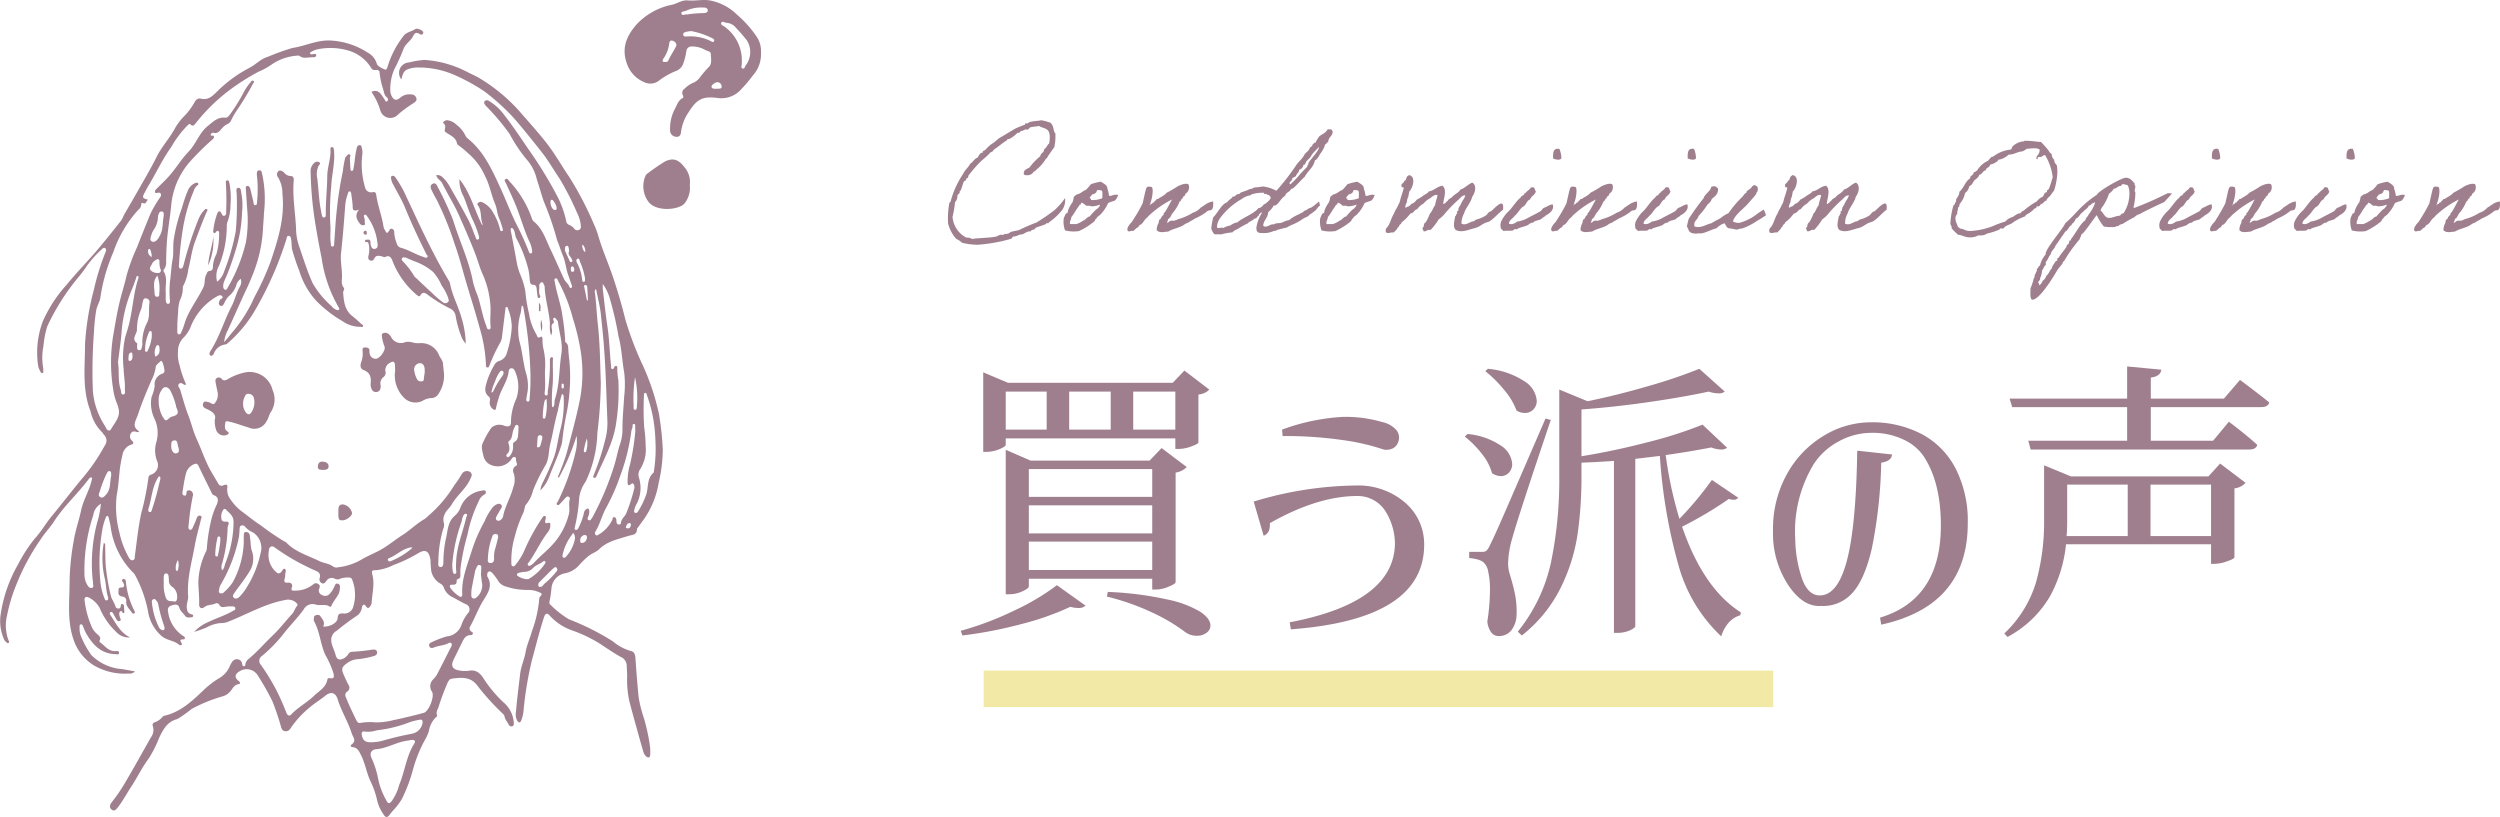 <svg xmlns="http://www.w3.org/2000/svg" xmlns:xlink="http://www.w3.org/1999/xlink" width="341.984" height="111.768" viewBox="0 0 341.984 111.768">
  <defs>
    <clipPath id="clip-path">
      <rect id="長方形_98" data-name="長方形 98" width="104.116" height="111.768" fill="none"/>
    </clipPath>
  </defs>
  <g id="グループ_80" data-name="グループ 80" transform="translate(-1128.942 -71.268)">
    <path id="パス_227" data-name="パス 227" d="M8.52,12.08q0,.24-.88.6a4.525,4.525,0,0,1-1.72.36H5.44V2.16L8.84,3.6H31.36l1.6-1.68,3.4,2.6a1.842,1.842,0,0,1-.6.44,2.393,2.393,0,0,1-.88.24v6.56q-.04.2-.98.54a4.97,4.97,0,0,1-1.66.34h-.52V11.2H8.52Zm5.6-7.28H8.52V10h5.6Zm8.76,0H17.2V10h5.68Zm8.84,0H25.96V10h5.76ZM28.56,31.88V30.4H11.68v1.04q0,.28-.88.68a4.222,4.222,0,0,1-1.76.4H8.52V12.76l3.4,1.48H28.2l1.64-1.72,3.44,2.6a2.714,2.714,0,0,1-1.52.76v15q-.04.24-1,.62a4.67,4.67,0,0,1-1.68.38Zm0-16.48H11.68v3.8H28.56Zm0,8.8V20.36H11.68V24.2Zm-16.88,5H28.56V25.32H11.68ZM2.36,37.52a42.229,42.229,0,0,0,7.3-2.76,31.806,31.806,0,0,0,5.86-3.48l3.92,2.8a1.365,1.365,0,0,1-1,.32,4.236,4.236,0,0,1-1.08-.16,37.98,37.98,0,0,1-6.7,2.36A58.4,58.4,0,0,1,2.6,38.16ZM22.48,32.2a45.853,45.853,0,0,1,8.26,1.06,14.288,14.288,0,0,1,4.46,1.7q1.32.92,1.32,1.84a1.2,1.2,0,0,1-.54,1,2.189,2.189,0,0,1-1.34.4A2.6,2.6,0,0,1,33,37.64a25.186,25.186,0,0,0-4.44-2.62,33.328,33.328,0,0,0-6.2-2.18Zm25.04,5.12-.16-.96q14.24-2.72,14.4-10.72a8.53,8.53,0,0,0-1.2-4.32,4.506,4.506,0,0,0-3.92-2.24q-5.44,0-12,3.72a2.067,2.067,0,0,1-.2,1.2,1.36,1.36,0,0,1-.64.52l-1.36-4.68a49.907,49.907,0,0,1,14.2-2.2,9.8,9.8,0,0,1,6.48,2.32,7.465,7.465,0,0,1,2.64,5.68Q65.84,35.96,47.52,37.32ZM60.2,12.72a30.266,30.266,0,0,0-5.66-1.3,55.013,55.013,0,0,0-8.14-.54L46.32,10A28.378,28.378,0,0,1,54.6,8.26a17.635,17.635,0,0,1,5.4.7,3.611,3.611,0,0,1,1.98,1.12,1.667,1.667,0,0,1,.22,1.64,1.493,1.493,0,0,1-.72.84A1.993,1.993,0,0,1,60.2,12.72ZM74.48,1.68a10.818,10.818,0,0,1,5.04,1.74,3.443,3.443,0,0,1,1.64,2.62,1.666,1.666,0,0,1-.46,1.2,1.515,1.515,0,0,1-1.14.48A2.169,2.169,0,0,1,78.4,7.4a9.633,9.633,0,0,0-1.72-2.86A17.008,17.008,0,0,0,74.12,2Zm34.24,17.64a.8.8,0,0,1-.64.28,2.055,2.055,0,0,1-.64-.12,52.031,52.031,0,0,1-6.4,3.8q2.92,8.48,8.04,11.72l-.08.4a3.267,3.267,0,0,0-1.56.98,4.912,4.912,0,0,0-1.04,1.9,20.936,20.936,0,0,1-5.8-9.54A72.5,72.5,0,0,1,98,13.6l-3.36.4V36.88q0,.24-.74.58a4.134,4.134,0,0,1-1.74.34h-.44V14.28q-2.2.16-4.44.24v1.76a55.963,55.963,0,0,1-.54,8.06A24.728,24.728,0,0,1,84.4,31.7a19.084,19.084,0,0,1-5.28,6.46l-.56-.52A22.673,22.673,0,0,0,83.1,28.2a56.215,56.215,0,0,0,1.14-11.96V4.52l3.88,1.6Q92.36,5.24,96.58,4a69.279,69.279,0,0,0,6.82-2.32l3.48,3.12a1.335,1.335,0,0,1-.88.24,4.482,4.482,0,0,1-1.32-.24q-3.52.76-8.24,1.44t-9.16,1v6.4q4.48-.72,9.14-1.94a57.3,57.3,0,0,0,7.42-2.38l3.36,3.16a1.263,1.263,0,0,1-.84.24,3.672,3.672,0,0,1-1.32-.28q-2.88.56-6.24,1.04a54.427,54.427,0,0,0,1.88,8.72,45.476,45.476,0,0,0,4.44-5.32ZM83.08,8.68q-4.44,13.16-5.24,16.08a13.188,13.188,0,0,0-.6,3.56,4.979,4.979,0,0,0,.22,1.42q.22.74.26.9a20.787,20.787,0,0,1,.54,2.3,12.1,12.1,0,0,1,.14,2.38,3.628,3.628,0,0,1-.72,2.14,2.153,2.153,0,0,1-1.76.78,1.216,1.216,0,0,1-1-.52,3.021,3.021,0,0,1-.52-1.48,28.614,28.614,0,0,0,.36-4.28,11.047,11.047,0,0,0-.24-2.52,2.176,2.176,0,0,0-.64-1.28,2.241,2.241,0,0,0-.82-.4,8.591,8.591,0,0,0-1.14-.2v-.84h1.76a.951.951,0,0,0,.58-.14,2.266,2.266,0,0,0,.46-.7q.56-1.08,2.1-4.62T82.36,8.48ZM71.68,10.6a9.7,9.7,0,0,1,4.62,1.62,3.24,3.24,0,0,1,1.5,2.46,1.708,1.708,0,0,1-.44,1.2,1.453,1.453,0,0,1-1.12.48,2.289,2.289,0,0,1-1.2-.4,7.257,7.257,0,0,0-1.4-2.66,13.3,13.3,0,0,0-2.32-2.34Zm56.44,25.12q8.32-2.52,8.32-12.6,0-5.92-2.36-9.48a6.7,6.7,0,0,0-2.8-2.3,9.793,9.793,0,0,0-4.28-.9,9.318,9.318,0,0,0-4.62,1.22A9.161,9.161,0,0,0,119,14.8,17.768,17.768,0,0,0,116.52,25a17.7,17.7,0,0,0,.9,5.3q.82,2.38,2.46,2.38,2.44,0,3.7-4.74T125,12.88l4.76.52q-.08.92-1.48,1.12A65.256,65.256,0,0,1,127,26.24q-1,4.32-2.7,6.14a5.34,5.34,0,0,1-4.26,1.74q-2.44.16-4.44-2.8a12.8,12.8,0,0,1-2.12-7.44,15.467,15.467,0,0,1,1.96-7.9,13.943,13.943,0,0,1,5.04-5.18A12.378,12.378,0,0,1,126.8,9a14.6,14.6,0,0,1,7.04,1.62,11.136,11.136,0,0,1,4.64,4.74,15.793,15.793,0,0,1,1.64,7.44q0,11.28-11.84,13.88ZM177.36,3.2q2.52,1.88,4,3.08-.16.64-1.08.64H165.16v4.6h8.52l2.16-2.6q2.48,1.88,3.88,3.16-.16.64-1.08.64H148.72l-.32-1.2h13.52V6.92H146.2l-.36-1.16h16.08V1.36l4.68.44q-.12.92-1.44,1.08V5.76h10Zm.76,14.08a2.44,2.44,0,0,1-1.52.76v9.44q-.04.2-1.02.54a5.312,5.312,0,0,1-1.7.34h-.48V25.68H153.56a18.7,18.7,0,0,1-2.18,7.1,14.723,14.723,0,0,1-5.82,5.58l-.44-.48a15.9,15.9,0,0,0,4.32-6.94,30.471,30.471,0,0,0,1.12-8.58V14.88l3.68,1.52h18.8l1.6-1.76Zm-24.4,5.08q0,1.44-.08,2.2H162V17.52h-8.28Zm11.4,2.2h8.28V17.52h-8.28Z" transform="translate(1258 120.037)" fill="#9f7f8e"/>
    <path id="パス_228" data-name="パス 228" d="M15.192,18.976a26.826,26.826,0,0,1-2.466,1.692,24.336,24.336,0,0,0-2.412,1.044c-.378.09-.756.144-1.134.252-.468.468-.774.09-1.026.432a.384.384,0,0,0-.216-.054,1.278,1.278,0,0,0-.648.234c-1.026.216-2.286.18-3.366.342a1.3,1.3,0,0,0-.792-.18,3.5,3.5,0,0,1-1.89-2.844,13.593,13.593,0,0,0,.342-2,1.194,1.194,0,0,0,.324-.882c0-.234.414-.27.288-.576.306-.09.468-1.476.738-1.476.18,0,.162-.2.2-.342h.054c.162,0,.216-.126.216-.342A17.1,17.1,0,0,1,4.788,12.64c.486-.558,1.17-.972,1.638-1.566.36-.036.4-.4.684-.522.522-.342,1.008-.81,1.566-1.116,0-.216.306-.144.432-.252a3.922,3.922,0,0,0,1.026-.792.268.268,0,0,0,.108.018c.234,0,.216-.216.414-.27.288,0,.378-.2.648-.2a1.078,1.078,0,0,1,.216.036c.18-.108.252-.342.522-.36.324-.072.72-.072,1.026-.162.612.432,1.476.162,1.476,1.548a4.387,4.387,0,0,1-.09.864c-.288.216-.36.612-.684.774,0,.522-.486.5-.522.954a8.594,8.594,0,0,0-1.476,1.548c-.342.2-.792.306-.792.828,0,.216.306.234.468.234a1.025,1.025,0,0,0,.936-.54h.036a.2.2,0,0,0,.216-.162,5.713,5.713,0,0,0,1.224-1.3c.09-.252.36-.324.432-.612.288-.4.558-.81.864-1.206a6.072,6.072,0,0,0,.162-1.476V8.482c-.342-.252-.144-1.008-.684-1.458a6.618,6.618,0,0,0-1.242-.342,3.724,3.724,0,0,0-.4.072,6.355,6.355,0,0,0-1.224.18c-.144.054-.18.18-.342.18h-.144c-.072,0-.126,0-.126.072a.162.162,0,0,0,.018.09,13.9,13.9,0,0,0-1.3.522c-.792.45-1.548.936-2.34,1.386a6.9,6.9,0,0,1-1.116.864,8.559,8.559,0,0,0-.7.684c-.09.108-.342.144-.342.2,0,.018.018.072.018.108,0,.09-.216.09-.27.126a1.735,1.735,0,0,0-.432.612c-.486.144-.63.63-1.044.864-.252.522-.72.828-.954,1.368A12.55,12.55,0,0,0,.972,17.824c0,.018-.162.126-.162.162a11.529,11.529,0,0,0-.18,2.772,4.872,4.872,0,0,0,1.134,2.16,2.55,2.55,0,0,1,.774.522,9.245,9.245,0,0,0,2.178.27,21.991,21.991,0,0,0,4.464-.792c.234-.036.216-.342.486-.342.324,0,.576-.216.9-.27.576,0,.612-.432,1.386-.432.054-.288.54-.144.612-.432.108-.162,1.494-.468,1.494-.63s.324.072.342-.108v-.036a8.18,8.18,0,0,0,1.89-1.782,2.4,2.4,0,0,0,.342-1.566A9.064,9.064,0,0,1,15.192,18.976Zm2.466-1.08a4.164,4.164,0,0,0-.594,1.08c-.054.108-.018.234-.09.342-.036.072-.216.108-.252.18a6.288,6.288,0,0,0-.27.612,3.556,3.556,0,0,0,.18,1.638,4.7,4.7,0,0,0,1.908.09,9.593,9.593,0,0,0,2.07-1.3c.216-.234.144-.4.36-.432-.054-.162.4-.414.5-.522a5.319,5.319,0,0,0,1.044-1.548c0-.018.036-.054.324-.162.27-.108.09-.018.378-.126.144-.054.216-.072.252-.09a1.976,1.976,0,0,0,.432-.756,1.3,1.3,0,0,0-.738.036c-.252.09-.018.018-.27.072-.144.036-.234,0-.252-.036a3.69,3.69,0,0,0-.216-.936c.018-.5-.594-.738-.882-.954a7.237,7.237,0,0,0-1.368.342,7.356,7.356,0,0,1-.7.792c-.468.144-.684.522-1.206.594a4.478,4.478,0,0,0-.432.342A4.028,4.028,0,0,1,17.658,17.9Zm3.384-1.674a3.35,3.35,0,0,1,.612.072c.162.216.054.7.09,1.044a3.453,3.453,0,0,1-1.566.252c.036-.162-.072-.306-.09-.162-.234-.18.2-.432.252-.612a.812.812,0,0,0,.612-.342C20.916,16.33,21.024,16.33,21.042,16.222Zm-2.16,1.728c.288.072.45.288.684.432.234,0,.486-.036.612.072A3.029,3.029,0,0,0,21.4,18.22c0,.288-.144.288-.27.5a2.749,2.749,0,0,0-.594.522,5.362,5.362,0,0,0-.522.594c-.342.054-.5.36-.774.522-.108.054-.108.018-.18.09a3.51,3.51,0,0,1-.864.432h-.882c-.072-.45.18-.576.18-.954.342-.378.594-.936.954-1.386.09-.126.126-.324.342-.342C18.756,18.058,18.864,18.058,18.882,17.95Zm17.154,1.224c.018-.072.306-.18.468-.18.27-.018.468-.36.378-1.206a2.341,2.341,0,0,0-1.134.486c-.126.054-.378.27-.522.324a2.59,2.59,0,0,1-.45.4,1.827,1.827,0,0,1-.648.324,7.477,7.477,0,0,1-2,.882c-.2.054-.2.144-.432.162-.144.126-.432,0-.612.072-.2-.018-.378.414-.522.18.18-.108.09-.486.342-.522a2.885,2.885,0,0,0,.36-.612,5.71,5.71,0,0,0,1.044-1.692c.234-.054.18-.4.432-.432-.018-.342.378-.27.342-.612a1.022,1.022,0,0,0,.432-1.3c-.432-.234-1.17.126-1.476.27a13.7,13.7,0,0,1-1.476.864c-.09.054-.18.2-.27.252a4.255,4.255,0,0,1-.684.432c-.162.09-.234.234-.432.18-.09.216-.342.288-.432.522-.234-.072-.126.162-.288.162-.126-.036-.216.342-.27.09h.09c0-.09.126-.126,0-.18.216-.36.522-1.944.216-2.232-.432-.072-.63-.108-.756.2-.09.216-.414,1.728-.486,2.034a22.175,22.175,0,0,1-1.224,2.142,2.464,2.464,0,0,1-.522.684c-.144.27-.378.432-.342.864.234.324.342.036.792.09.2-.126.342-.306.522-.432.27-.054.234-.414.522-.432.378-.27.5-.738.9-.99a3.066,3.066,0,0,1,.54-.54,13.208,13.208,0,0,1,2.826-1.908c-.216.4-.774,1.458-.954,1.71a.853.853,0,0,1-.18.18c-.018.018.018.144,0,.162-.072.108-.2.18-.252.27a2.961,2.961,0,0,0-.18.342c-.036.072-.144.036-.162.09-.072.108,0,.18-.09.252-.036.018.018.144,0,.18a1.875,1.875,0,0,0-.27,1.026c.4.414,1.062.2,1.566.18.7-.432,1.53-.486,2.2-.954.324-.252.486-.18.792-.45.486-.216.558-.36.864-.468A7.449,7.449,0,0,0,36.036,19.174Zm15.3-1.368a6.219,6.219,0,0,1-1.044.828c-.522.126-.432.288-.954.45-.306.342-.288.18-.684.45a5.066,5.066,0,0,0-1.35.792,4.086,4.086,0,0,0-.9.306c-.432.216-.756.018-1.206.288h-.126c-.414,0-.576.306-1.026.306a.321.321,0,0,1-.306-.144c.072-.756.63-1.026.684-1.818a3.583,3.583,0,0,0,.774-.936.228.228,0,0,0,.108.018c.45,0,.846-1.026,1.458-1.35.054-.486.774-.54.774-.954a.228.228,0,0,0,.108.018c.27,0,1.26-1.206,1.782-1.656.414-.81,1.188-1.242,1.386-2.25.306-.054.576-.648.774-.954A3.054,3.054,0,0,0,52.2,9.994c.2-.054.234-.288.432-.342.036-.72.612-.774.612-1.422,0-.09-.09-.072-.09-.162V8.014a.509.509,0,0,0-.36-.09h-.252c-.2.486-.738.63-1.116.954a3.81,3.81,0,0,0-.522.864h-.072c-.2,0-.18.234-.36.252v.054c0,.252-.252.234-.342.378-.108.414-.45.594-.7.864-.306.7-.936,1.08-1.3,1.728A33.366,33.366,0,0,1,45.54,16.33a4.868,4.868,0,0,0-1.89-.594c-.36.09-.81.108-1.206.162-.144.18-.5.162-.7.27-.306.162-.666.234-1.116.432-.09.2-.342.162-.522.252-.126.072-.216.27-.414.27a.228.228,0,0,1-.108-.018c-.18.342-.576.468-.774.792-.774.252-1.26,1.422-1.908,2.07a11.653,11.653,0,0,0-.27,1.494,1.808,1.808,0,0,0,.45.828h.954a7.357,7.357,0,0,1,1.494-.27c.252-.306.63-.378.954-.612a11.355,11.355,0,0,1,1.134-.612c.234-.306.72-.36.936-.684a.108.108,0,0,0,.072.018c.234,0,.342-.378.486-.378.036,0,.036-.216.072-.216.072,0,.234-.252.324-.252.018,0,.036.018.054.072a5.232,5.232,0,0,0-.756,2.034c0,.684.324.72.81.72A3.163,3.163,0,0,0,45.2,21.82c.36,0,.378-.126.594-.18.414-.09.756-.216,1.152-.27a5.419,5.419,0,0,1,.972-.486,7.115,7.115,0,0,0,1.26-.72c.324-.234.7-.234.9-.576a2.774,2.774,0,0,0,.648-.45c.36-.2.378-.54.828-.828C51.354,18.112,51.552,18.076,51.336,17.806Zm0-7.47a.135.135,0,0,1,.018.09c0,.45-1.422,1.926-1.422,2.124,0,.27-.162.288-.162.342,0,.036.018.09.018.108,0,.054-.828.81-1.134,1.224a10.966,10.966,0,0,1-1.206,1.224q-.108-.054-.108-.108c0-.27.378-.414.378-.63a.351.351,0,0,0-.018-.126,1.776,1.776,0,0,0,.522-.27c.072-.36.432-.45.432-.864a.811.811,0,0,0,.594-.648.039.039,0,0,1,.036-.036h.054c.216,0,.2-.486.36-.486-.054,0,.378-.414.432-.468.144-.162.216-.36.342-.522C50.742,10.966,51.066,10.678,51.336,10.336Zm-6.57,6.93c0,.288-.738.9-1.026.972a.2.2,0,0,1,.018.09c0-.09-.324.36-.576.36-.018,0-.036-.018-.054-.018-.756.882-2.034,1.242-2.934,1.98a2.125,2.125,0,0,0-.954.432,2.5,2.5,0,0,0-.954.342.363.363,0,0,0-.2-.054c-.126,0-.288.054-.432.054-.126,0-.234,0-.234-.216a2.378,2.378,0,0,1,.432-1.152,9.537,9.537,0,0,1,2.934-2.592,2.671,2.671,0,0,1,1.224-.522c.054-.018.054-.09.072-.09a4.375,4.375,0,0,1,1.44-.252h.216c.234,0,.09-.018.09.126,0,.09.414-.036.414.126A.572.572,0,0,1,44.766,17.266Zm7.974.63a4.164,4.164,0,0,0-.594,1.08c-.054.108-.018.234-.09.342-.036.072-.216.108-.252.18a6.287,6.287,0,0,0-.27.612,3.556,3.556,0,0,0,.18,1.638,4.7,4.7,0,0,0,1.908.09,9.593,9.593,0,0,0,2.07-1.3c.216-.234.144-.4.36-.432-.054-.162.4-.414.5-.522A5.319,5.319,0,0,0,57.6,18.04c0-.018.036-.054.324-.162.27-.108.09-.018.378-.126.144-.054.216-.072.252-.09a1.976,1.976,0,0,0,.432-.756,1.3,1.3,0,0,0-.738.036c-.252.09-.018.018-.27.072-.144.036-.234,0-.252-.036a3.689,3.689,0,0,0-.216-.936c.018-.5-.594-.738-.882-.954a7.237,7.237,0,0,0-1.368.342,7.356,7.356,0,0,1-.7.792c-.468.144-.684.522-1.206.594a4.478,4.478,0,0,0-.432.342A4.028,4.028,0,0,1,52.74,17.9Zm3.384-1.674a3.35,3.35,0,0,1,.612.072c.162.216.054.7.09,1.044a3.453,3.453,0,0,1-1.566.252c.036-.162-.072-.306-.09-.162-.234-.18.2-.432.252-.612a.812.812,0,0,0,.612-.342C56,16.33,56.106,16.33,56.124,16.222Zm-2.16,1.728c.288.072.45.288.684.432.234,0,.486-.036.612.072a3.029,3.029,0,0,0,1.224-.234c0,.288-.144.288-.27.5a2.749,2.749,0,0,0-.594.522,5.362,5.362,0,0,0-.522.594c-.342.054-.5.36-.774.522-.108.054-.108.018-.18.09a3.51,3.51,0,0,1-.864.432H52.4c-.072-.45.18-.576.18-.954.342-.378.594-.936.954-1.386.09-.126.126-.324.342-.342C53.838,18.058,53.946,18.058,53.964,17.95Zm22.572.99c.252-1.854-1.134-.216-1.62.18-.522.162-.4.414-.846.666a5.694,5.694,0,0,1-.774.36c-.144.054-.324.054-.432.162-.18-.018-.18.126-.27.18-.612.036-1.062.648-1.728.342a2.811,2.811,0,0,1,.342-1.386c.27-.882.9-1.4,1.134-2.322.378-.468.666-1.548,0-1.908-.63.234-.972.756-1.638.954-.252.486-.828.612-1.134,1.044-.216.144-.486.252-.594.5a.5.5,0,0,0-.27.27c-.108-.018-.324.288-.342.09.09-.81.54-1.872-.09-2.43-.792.09-1.116.666-1.89.774-.162.306-.54.4-.792.612a5.792,5.792,0,0,1-.864.522,1.3,1.3,0,0,1-.774.594c-.018.216-.27.2-.342.36-.2-.09-.378.288-.432.072,0-.4.27-.648.234-.9a2.219,2.219,0,0,1,.2-.612c0-.2.09-.414.09-.612.5-.486.936-1.962.09-2.25h-.18c0,.108-.144.072-.162.162-.18.18-.126.576-.432.612.018.36-.432.27-.36.684-.072.324.432.036.27.432-.216.846-.36,1.08-.468,1.584a1.613,1.613,0,0,1-.234.558c-.162.432-.45.756-.594,1.206-.4.594-.54,1.476-.954,1.908a.464.464,0,0,0-.18.342,1.353,1.353,0,0,1,0,.27c.252.324.648,0,1.134.072.126-.252.432-.36.5-.684.18-.018.18-.234.27-.342.072-.09.27-.18.252-.342a5.557,5.557,0,0,0,1.206-1.224c.486-.036.522-.522.954-.594a2.38,2.38,0,0,1,.864-.774,2.7,2.7,0,0,1,.864-.7c.27-.18.666-.63,1.044-.432-.09.486-.27.882-.342,1.386-.288.306-.378.846-.7,1.116a6.429,6.429,0,0,1-.594,1.224c-.216.072-.234.342-.27.594-.306.18-.054.36,0,.612.432.054.468-.288.954-.18a8.93,8.93,0,0,0,1.116-1.458,4.628,4.628,0,0,0,.7-.612,18.054,18.054,0,0,1,1.89-1.98c.36-.27.54-.684,1.044-.7a1.828,1.828,0,0,1-.342.7,4.851,4.851,0,0,0-.342.684,1.011,1.011,0,0,0-.27.774c-.252-.09-.144.2-.162.342-.18.036-.09.324-.27.36-.072.612-.378,1.458.09,1.89.81.432,1.836-.09,2.592-.252.864-.234.954-.63,1.836-.846C75.114,20.38,76.032,19.246,76.536,18.94Zm5.31,1.188c.144-.162.432-.252.558-.432.81-.414,1.134-.954.936-1.512-.45.036-.81.36-1.188.468-.306.18-.306.432-.666.576-.468.27-.9.468-1.368.72a4.232,4.232,0,0,1-1.638.594c-.234.2-.774.5-1.134.27.072-.54.558-.666.774-1.044.4-.252.81-1.134,1.26-1.314.342-.252.432-.792.882-.954.144-.486.684-.576.774-1.116-.2-.126-.072-.558-.432-.522-.324-.09-.27.18-.432.252a4.163,4.163,0,0,1-.432.36c-.072.18-.324.18-.342.432-.18.072-.378.144-.432.342-.594.432-1.224,1.53-1.782,2a4.764,4.764,0,0,0-.9,1.3,1.36,1.36,0,0,0-.054.792c-.018.288.288.27.342.5.378-.09.846,0,1.3-.072.036-.018.216-.162.252-.18.18-.054.342.108.432-.09.468-.2,1.044-.288,1.476-.522.018-.108.576-.378.612-.252C80.838,20.344,81.612,20.4,81.846,20.128ZM83.394,11.9c.288.144.9.306,1.134,0a3.448,3.448,0,0,0-.27-1.3C83.376,10.444,83.376,11.164,83.394,11.9Zm10.62,7.272c.018-.072.306-.18.468-.18.27-.018.468-.36.378-1.206a2.341,2.341,0,0,0-1.134.486c-.126.054-.378.27-.522.324a2.59,2.59,0,0,1-.45.4,1.827,1.827,0,0,1-.648.324,7.477,7.477,0,0,1-2,.882c-.2.054-.2.144-.432.162-.144.126-.432,0-.612.072-.2-.018-.378.414-.522.18.18-.108.09-.486.342-.522a2.885,2.885,0,0,0,.36-.612,5.71,5.71,0,0,0,1.044-1.692c.234-.054.18-.4.432-.432-.018-.342.378-.27.342-.612a1.022,1.022,0,0,0,.432-1.3c-.432-.234-1.17.126-1.476.27a13.7,13.7,0,0,1-1.476.864c-.09.054-.18.2-.27.252a4.255,4.255,0,0,1-.684.432c-.162.09-.234.234-.432.18-.09.216-.342.288-.432.522-.234-.072-.126.162-.288.162-.126-.036-.216.342-.27.09h.09c0-.09.126-.126,0-.18.216-.36.522-1.944.216-2.232-.432-.072-.63-.108-.756.2-.09.216-.414,1.728-.486,2.034a22.173,22.173,0,0,1-1.224,2.142,2.464,2.464,0,0,1-.522.684c-.144.27-.378.432-.342.864.234.324.342.036.792.09.2-.126.342-.306.522-.432.27-.054.234-.414.522-.432.378-.27.5-.738.9-.99a3.066,3.066,0,0,1,.54-.54,13.208,13.208,0,0,1,2.826-1.908c-.216.4-.774,1.458-.954,1.71a.854.854,0,0,1-.18.18c-.018.018.018.144,0,.162-.072.108-.2.18-.252.27a2.962,2.962,0,0,0-.18.342c-.036.072-.144.036-.162.09-.072.108,0,.18-.09.252-.036.018.018.144,0,.18a1.875,1.875,0,0,0-.27,1.026c.4.414,1.062.2,1.566.18.7-.432,1.53-.486,2.2-.954.324-.252.486-.18.792-.45.486-.216.558-.36.864-.468A7.449,7.449,0,0,0,94.014,19.174Zm6.246.954c.144-.162.432-.252.558-.432.81-.414,1.134-.954.936-1.512-.45.036-.81.36-1.188.468-.306.18-.306.432-.666.576-.468.27-.9.468-1.368.72a4.232,4.232,0,0,1-1.638.594c-.234.2-.774.5-1.134.27.072-.54.558-.666.774-1.044.4-.252.81-1.134,1.26-1.314.342-.252.432-.792.882-.954.144-.486.684-.576.774-1.116-.2-.126-.072-.558-.432-.522-.324-.09-.27.18-.432.252a4.163,4.163,0,0,1-.432.36c-.072.18-.324.18-.342.432-.18.072-.378.144-.432.342-.594.432-1.224,1.53-1.782,2a4.764,4.764,0,0,0-.9,1.3,1.36,1.36,0,0,0-.054.792c-.018.288.288.27.342.5.378-.09.846,0,1.3-.072.036-.018.216-.162.252-.18.18-.054.342.108.432-.09.468-.2,1.044-.288,1.476-.522.018-.108.576-.378.612-.252C99.252,20.344,100.026,20.4,100.26,20.128Zm1.548-8.226c.288.144.9.306,1.134,0a3.448,3.448,0,0,0-.27-1.3C101.79,10.444,101.79,11.164,101.808,11.9Zm9.522,7.578a6.857,6.857,0,0,1-2.394,1.224,1.508,1.508,0,0,1-.936-.18c.144-.738,1.3-1.656,1.746-2.106s.864-.972,1.3-1.458c.09-.162.162-.216.162-.36.018-.09.054-.036.09-.072.126-.2.2-.828-.162-.864-.126-.252-.432.018-.522.072a1,1,0,0,1-.432.432c-.144.126-.342.18-.342.432-.27.09-.36.342-.522.522a14.287,14.287,0,0,0-1.926,2.268,5.081,5.081,0,0,0-1.116.7c-.414.234-.828.414-1.224.684-.738.144-1.44.738-2.322.432-.144-.774.45-.882.558-1.422a9.607,9.607,0,0,0,1.224-1.566c.2-.18.522-.432.576-.756.414-.378.936-.63.864-1.458-.2-.126-.288-.36-.684-.27-.27-.036-.252.216-.342.342-.036.216-.954.972-.918,1.242a32.653,32.653,0,0,0-2.052,2.844c-.126.324-.162.72-.27,1.044.216.27.234.756.612.864a1.657,1.657,0,0,0,.954.09c.126-.018.288.018.432,0,.72-.126,1.422-.558,2.07-.7a2.351,2.351,0,0,1,1.116-.684c.144.27.252.558.522.684.4,0,.81.18,1.206.18a2.479,2.479,0,0,1,.7-.162,8.609,8.609,0,0,0,2.034-1.062c.054.018,1.188-.738,1.188-.738a5.766,5.766,0,0,0-.306-.774C112.158,18.94,111.6,19.264,111.33,19.48Zm17.676-.54c.252-1.854-1.134-.216-1.62.18-.522.162-.4.414-.846.666a5.694,5.694,0,0,1-.774.36c-.144.054-.324.054-.432.162-.18-.018-.18.126-.27.18-.612.036-1.062.648-1.728.342a2.811,2.811,0,0,1,.342-1.386c.27-.882.9-1.4,1.134-2.322.378-.468.666-1.548,0-1.908-.63.234-.972.756-1.638.954-.252.486-.828.612-1.134,1.044-.216.144-.486.252-.594.5a.5.5,0,0,0-.27.27c-.108-.018-.324.288-.342.09.09-.81.54-1.872-.09-2.43-.792.09-1.116.666-1.89.774-.162.306-.54.4-.792.612a5.792,5.792,0,0,1-.864.522,1.3,1.3,0,0,1-.774.594c-.018.216-.27.2-.342.36-.2-.09-.378.288-.432.072,0-.4.27-.648.234-.9a2.219,2.219,0,0,1,.2-.612c0-.2.09-.414.09-.612.5-.486.936-1.962.09-2.25h-.18c0,.108-.144.072-.162.162-.18.18-.126.576-.432.612.018.36-.432.27-.36.684-.072.324.432.036.27.432-.216.846-.36,1.08-.468,1.584a1.613,1.613,0,0,1-.234.558c-.162.432-.45.756-.594,1.206-.4.594-.54,1.476-.954,1.908a.464.464,0,0,0-.18.342,1.354,1.354,0,0,1,0,.27c.252.324.648,0,1.134.072.126-.252.432-.36.5-.684.18-.018.18-.234.27-.342.072-.09.27-.18.252-.342a5.557,5.557,0,0,0,1.206-1.224c.486-.036.522-.522.954-.594a2.38,2.38,0,0,1,.864-.774,2.7,2.7,0,0,1,.864-.7c.27-.18.666-.63,1.044-.432-.09.486-.27.882-.342,1.386-.288.306-.378.846-.7,1.116a6.429,6.429,0,0,1-.594,1.224c-.216.072-.234.342-.27.594-.306.18-.054.36,0,.612.432.054.468-.288.954-.18a8.93,8.93,0,0,0,1.116-1.458,4.628,4.628,0,0,0,.7-.612,18.054,18.054,0,0,1,1.89-1.98c.36-.27.54-.684,1.044-.7a1.828,1.828,0,0,1-.342.7,4.851,4.851,0,0,0-.342.684,1.011,1.011,0,0,0-.27.774c-.252-.09-.144.2-.162.342-.18.036-.09.324-.27.36-.072.612-.378,1.458.09,1.89.81.432,1.836-.09,2.592-.252.864-.234.954-.63,1.836-.846C127.584,20.38,128.5,19.246,129.006,18.94Zm17.244-8.676c-.126.144-.072.342-.27.432a4.662,4.662,0,0,0-2.358.936c-.09.054-.2.036-.27.09-.18.144-.342.4-.5.522a3.294,3.294,0,0,0-1.386,1.206.819.819,0,0,1-.522.342.651.651,0,0,1-.432.522.619.619,0,0,1-.342.522c-.468.486-.684,1.206-1.206,1.638v.072c0,.468-.45.846-.45,1.044,0,.036.018.09.018.144,0,.072-.18.27-.18.324v.108c0,.108-.162.054-.18.126a10.612,10.612,0,0,0-.432,2.592c.054.162.18.252.18.486v.108a9.785,9.785,0,0,0,.864.864c.594.054.936.342,1.548.36a2.207,2.207,0,0,0,1.224-.27h.2a1.528,1.528,0,0,0,1.008-.252,9.262,9.262,0,0,0,1.638-.522c.09-.036.108-.18.27-.18.072,0,.162.018.252.018a.2.2,0,0,0,.09-.018c.27-.468.99-.5,1.368-.864a6.687,6.687,0,0,1,1.566-.774c.162-.324.5-.378.684-.522-.144.072.522-.36.522-.486a.516.516,0,0,1,.2-.108h.054c.144,0,.054-.252.18-.27a.447.447,0,0,0,.144.018c.288,0,.27-.324.54-.36.234-.108.306-.4.612-.432.054-.324.342-.468.522-.684.18-.234.324-.468.522-.7a9.341,9.341,0,0,0,.45-2.52,5.543,5.543,0,0,0-.072-.918c-.144-.216-.36-.36-.36-.7v-.072a1.046,1.046,0,0,1-.342-.7v-.09c-.252-.108-.36-.378-.522-.594-.306-.378-.612-.7-.936-1.044-.684-.036-1.242-.162-1.944-.162-.126,0-.4-.018-.4.054v.018A2.4,2.4,0,0,0,146.25,10.264Zm2.934.252a1.3,1.3,0,0,1,.774.18c0,.684-.45.81-.45,1.152,0,.072,0,.162.108.162.144,0,0-.288.144-.288.774,0,.522-.27.936-.27a7.392,7.392,0,0,1,1.044,3.042c-.18.5-.468,1.746-.72,1.746-.018,0-.036-.018-.054-.018v.09c0,.144-.036.234-.18.252-.234.108-.252.432-.432.594a1.759,1.759,0,0,0-.774.612,11.051,11.051,0,0,0-1.728,1.206c-.18.126-.432.216-.522.432-.522.018-.756.36-1.116.522a1.953,1.953,0,0,0-.954.612,10.986,10.986,0,0,0-1.638.594,9.983,9.983,0,0,1-3.24.7,1.972,1.972,0,0,1-.918-.27c-.162-.054-.288-.018-.432-.09-.072-.036-.072-.162-.2-.162h-.054c-.09-.432-.342-.684-.342-1.224a.765.765,0,0,1,.252-.594c0-.036-.018-.09-.018-.126,0-.234.108-.36.108-.612v-.126c.216-.072.18-.36.252-.522a3.144,3.144,0,0,0,.7-1.386v-.072a1.4,1.4,0,0,0,.594-.954c.378-.126.486-.5.7-.792.252-.216.576-.4.684-.774.432-.054.432-.54.864-.594.054-.414.558-.36.612-.792a2.118,2.118,0,0,0,1.026-.5c.072-.036.036-.18.126-.18h.108a2.793,2.793,0,0,0,1.278-.684c.774,0,1.1-.378,1.818-.432a1.4,1.4,0,0,0,.594-.342A9.4,9.4,0,0,1,149.184,10.516Zm18.288,6.138a43.816,43.816,0,0,1-4.554,2.016.194.194,0,0,1-.126-.054,9.37,9.37,0,0,0,.252-1.89v-.18l-.09-.162c0-.216.09-.414.09-.63v-.072a.353.353,0,0,1-.09-.342c-.36-.4-.63-.792-1.206-.792-.63,0-3.816,1.854-3.978,2.34a14.21,14.21,0,0,0-2.754,2.34,21.341,21.341,0,0,1-1.566,1.548c-.252.7-2.88,3.69-2.664,4.248a3.53,3.53,0,0,0-.792,1.548c-.234.036-.2.378-.432.432l.018.162c0,.2-.18.324-.18.522-.216.108-.054.486-.252.612a7.782,7.782,0,0,1-.45,1.386c.018.414-.108,1.224.18,1.548h.072c1.008,0,2.9-3.168,3.384-3.978.216-.378.54-.666.774-1.026a.256.256,0,0,1,.18-.27,19.82,19.82,0,0,1,2.16-3.024c-.018-.252.234-.324.162-.594.4-.126,1.728-2.214,2.16-2.682a6.522,6.522,0,0,0,.954,1.548,3.37,3.37,0,0,0,.954.09h.612c.054-.2.5-.054.54-.27a2.4,2.4,0,0,1,.5-.18,16.983,16.983,0,0,1,1.6-.918,1.448,1.448,0,0,1,.774-.432c.036-.108,3.024-1.512,3.276-1.62.018,0,1.116-1.188,1.08-1.188Zm-6.156-1.224a1.9,1.9,0,0,1,.7.162,2.547,2.547,0,0,1,.216,1.1,4.932,4.932,0,0,1-.792,2.7c-.144.054-.468.144-.45.342-.54,0-1.062.306-1.53.306-.63,0-.756-.72-1.17-.99a1.178,1.178,0,0,1,.306-.594,6.983,6.983,0,0,0,.846-1.728,2.251,2.251,0,0,0,.666-.7c.414.018.522-.4.954-.342.036-.09.144-.144.162-.252Zm-3.888,2.5c.09-.018.108,0,.108.054a5.134,5.134,0,0,1-.882,1.584c-.072.306-.414.432-.432.774-.828.612-1.314,1.8-1.98,2.592v.18h-.18c-.108.162-.072.36-.18.522a.346.346,0,0,0-.252.342c-.342.54-.792,1.008-1.116,1.548-.234-.018-.108.252-.18.36l-.18.072c-.144.234-.378.558-.5.792v.162c-.342.27-.414.792-.792,1.044a1.137,1.137,0,0,1-.5.684c-.108.252-.216.54-.522.612a.26.26,0,0,0,.036-.126c0-.108-.126-.2-.126-.324,0-.036.054-.054.09-.072.054-.18.252-.162.162-.432a2.368,2.368,0,0,0,.27-1.044c.2-.234.252-.594.522-.774V26.05c.324-.288.36-.738.684-1.026.036-.5.486-.684.612-1.134.108-.144,1.35-1.944,1.368-1.98.342-.108.558-.828.864-.864,0-.288.306-.288.36-.522.18-.072.108-.414.342-.432.36-.216.486-.666.864-.864.216-.342.666-.45.774-.864.252,0,.342-.2.522-.342A.43.43,0,0,0,157.428,17.932Zm14.544,2.2c.144-.162.432-.252.558-.432.81-.414,1.134-.954.936-1.512-.45.036-.81.36-1.188.468-.306.18-.306.432-.666.576-.468.27-.9.468-1.368.72a4.232,4.232,0,0,1-1.638.594c-.234.2-.774.5-1.134.27.072-.54.558-.666.774-1.044.4-.252.81-1.134,1.26-1.314.342-.252.432-.792.882-.954.144-.486.684-.576.774-1.116-.2-.126-.072-.558-.432-.522-.324-.09-.27.18-.432.252a4.162,4.162,0,0,1-.432.36c-.072.18-.324.18-.342.432-.18.072-.378.144-.432.342-.594.432-1.224,1.53-1.782,2a4.764,4.764,0,0,0-.9,1.3,1.36,1.36,0,0,0-.054.792c-.018.288.288.27.342.5.378-.09.846,0,1.3-.072.036-.018.216-.162.252-.18.18-.054.342.108.432-.09.468-.2,1.044-.288,1.476-.522.018-.108.576-.378.612-.252C170.964,20.344,171.738,20.4,171.972,20.128ZM173.52,11.9c.288.144.9.306,1.134,0a3.448,3.448,0,0,0-.27-1.3C173.5,10.444,173.5,11.164,173.52,11.9Zm10.62,7.272c.018-.072.306-.18.468-.18.27-.018.468-.36.378-1.206a2.341,2.341,0,0,0-1.134.486c-.126.054-.378.27-.522.324a2.589,2.589,0,0,1-.45.4,1.827,1.827,0,0,1-.648.324,7.477,7.477,0,0,1-2,.882c-.2.054-.2.144-.432.162-.144.126-.432,0-.612.072-.2-.018-.378.414-.522.18.18-.108.09-.486.342-.522a2.886,2.886,0,0,0,.36-.612,5.71,5.71,0,0,0,1.044-1.692c.234-.054.18-.4.432-.432-.018-.342.378-.27.342-.612a1.022,1.022,0,0,0,.432-1.3c-.432-.234-1.17.126-1.476.27a13.7,13.7,0,0,1-1.476.864c-.09.054-.18.2-.27.252a4.255,4.255,0,0,1-.684.432c-.162.09-.234.234-.432.18-.09.216-.342.288-.432.522-.234-.072-.126.162-.288.162-.126-.036-.216.342-.27.09h.09c0-.09.126-.126,0-.18.216-.36.522-1.944.216-2.232-.432-.072-.63-.108-.756.2-.09.216-.414,1.728-.486,2.034a22.175,22.175,0,0,1-1.224,2.142,2.464,2.464,0,0,1-.522.684c-.144.27-.378.432-.342.864.234.324.342.036.792.09.2-.126.342-.306.522-.432.27-.054.234-.414.522-.432.378-.27.5-.738.9-.99a3.066,3.066,0,0,1,.54-.54,13.208,13.208,0,0,1,2.826-1.908c-.216.4-.774,1.458-.954,1.71a.853.853,0,0,1-.18.18c-.018.018.018.144,0,.162-.072.108-.2.18-.252.27a2.959,2.959,0,0,0-.18.342c-.036.072-.144.036-.162.09-.072.108,0,.18-.09.252-.036.018.018.144,0,.18a1.875,1.875,0,0,0-.27,1.026c.4.414,1.062.2,1.566.18.7-.432,1.53-.486,2.2-.954.324-.252.486-.18.792-.45.486-.216.558-.36.864-.468A7.449,7.449,0,0,0,184.14,19.174Zm6.246.954c.144-.162.432-.252.558-.432.81-.414,1.134-.954.936-1.512-.45.036-.81.36-1.188.468-.306.18-.306.432-.666.576-.468.27-.9.468-1.368.72a4.232,4.232,0,0,1-1.638.594c-.234.2-.774.5-1.134.27.072-.54.558-.666.774-1.044.4-.252.81-1.134,1.26-1.314.342-.252.432-.792.882-.954.144-.486.684-.576.774-1.116-.2-.126-.072-.558-.432-.522-.324-.09-.27.18-.432.252a4.162,4.162,0,0,1-.432.36c-.072.18-.324.18-.342.432-.18.072-.378.144-.432.342-.594.432-1.224,1.53-1.782,2a4.764,4.764,0,0,0-.9,1.3,1.36,1.36,0,0,0-.054.792c-.018.288.288.27.342.5.378-.09.846,0,1.3-.072.036-.018.216-.162.252-.18.18-.054.342.108.432-.09.468-.2,1.044-.288,1.476-.522.018-.108.576-.378.612-.252C189.378,20.344,190.152,20.4,190.386,20.128Zm1.548-8.226c.288.144.9.306,1.134,0a3.448,3.448,0,0,0-.27-1.3C191.916,10.444,191.916,11.164,191.934,11.9ZM193.68,17.9a4.164,4.164,0,0,0-.594,1.08c-.054.108-.018.234-.09.342-.036.072-.216.108-.252.18a6.29,6.29,0,0,0-.27.612,3.556,3.556,0,0,0,.18,1.638,4.7,4.7,0,0,0,1.908.09,9.594,9.594,0,0,0,2.07-1.3c.216-.234.144-.4.36-.432-.054-.162.4-.414.5-.522a5.319,5.319,0,0,0,1.044-1.548c0-.018.036-.054.324-.162.27-.108.09-.018.378-.126.144-.054.216-.072.252-.09a1.976,1.976,0,0,0,.432-.756,1.3,1.3,0,0,0-.738.036c-.252.09-.018.018-.27.072-.144.036-.234,0-.252-.036a3.69,3.69,0,0,0-.216-.936c.018-.5-.594-.738-.882-.954a7.237,7.237,0,0,0-1.368.342,7.357,7.357,0,0,1-.7.792c-.468.144-.684.522-1.206.594a4.479,4.479,0,0,0-.432.342A4.028,4.028,0,0,1,193.68,17.9Zm3.384-1.674a3.35,3.35,0,0,1,.612.072c.162.216.054.7.09,1.044a3.453,3.453,0,0,1-1.566.252c.036-.162-.072-.306-.09-.162-.234-.18.2-.432.252-.612a.812.812,0,0,0,.612-.342C196.938,16.33,197.046,16.33,197.064,16.222ZM194.9,17.95c.288.072.45.288.684.432.234,0,.486-.036.612.072a3.029,3.029,0,0,0,1.224-.234c0,.288-.144.288-.27.5a2.749,2.749,0,0,0-.594.522,5.361,5.361,0,0,0-.522.594c-.342.054-.5.36-.774.522-.108.054-.108.018-.18.09a3.51,3.51,0,0,1-.864.432h-.882c-.072-.45.18-.576.18-.954.342-.378.594-.936.954-1.386.09-.126.126-.324.342-.342C194.778,18.058,194.886,18.058,194.9,17.95Zm17.154,1.224c.018-.072.306-.18.468-.18.27-.018.468-.36.378-1.206a2.341,2.341,0,0,0-1.134.486c-.126.054-.378.27-.522.324a2.589,2.589,0,0,1-.45.4,1.827,1.827,0,0,1-.648.324,7.477,7.477,0,0,1-2,.882c-.2.054-.2.144-.432.162-.144.126-.432,0-.612.072-.2-.018-.378.414-.522.18.18-.108.09-.486.342-.522a2.886,2.886,0,0,0,.36-.612,5.71,5.71,0,0,0,1.044-1.692c.234-.054.18-.4.432-.432-.018-.342.378-.27.342-.612a1.022,1.022,0,0,0,.432-1.3c-.432-.234-1.17.126-1.476.27a13.7,13.7,0,0,1-1.476.864c-.09.054-.18.2-.27.252a4.255,4.255,0,0,1-.684.432c-.162.09-.234.234-.432.18-.09.216-.342.288-.432.522-.234-.072-.126.162-.288.162-.126-.036-.216.342-.27.09h.09c0-.09.126-.126,0-.18.216-.36.522-1.944.216-2.232-.432-.072-.63-.108-.756.2-.09.216-.414,1.728-.486,2.034a22.175,22.175,0,0,1-1.224,2.142,2.464,2.464,0,0,1-.522.684c-.144.27-.378.432-.342.864.234.324.342.036.792.09.2-.126.342-.306.522-.432.27-.054.234-.414.522-.432.378-.27.5-.738.9-.99a3.066,3.066,0,0,1,.54-.54,13.208,13.208,0,0,1,2.826-1.908c-.216.4-.774,1.458-.954,1.71a.853.853,0,0,1-.18.18c-.018.018.018.144,0,.162-.072.108-.2.18-.252.27a2.959,2.959,0,0,0-.18.342c-.036.072-.144.036-.162.09-.072.108,0,.18-.09.252-.036.018.018.144,0,.18a1.875,1.875,0,0,0-.27,1.026c.4.414,1.062.2,1.566.18.7-.432,1.53-.486,2.2-.954.324-.252.486-.18.792-.45.486-.216.558-.36.864-.468A7.449,7.449,0,0,0,212.058,19.174Z" transform="translate(1258 81.037)" fill="#9f7f8e"/>
    <line id="線_25" data-name="線 25" x2="108" transform="translate(1263.5 165.5)" fill="none" stroke="#f2e9a7" stroke-width="5"/>
    <g id="グループ_77" data-name="グループ 77" transform="translate(1128.942 71.268)">
      <g id="グループ_56" data-name="グループ 56" clip-path="url(#clip-path)">
        <path id="パス_77" data-name="パス 77" d="M54.907,40.309a1.429,1.429,0,0,1,1.061-2.328,11.269,11.269,0,0,1,2.121-.344,14.722,14.722,0,0,1,5.66,1.561c.693.367,1.432.661,2.087,1.084a23.648,23.648,0,0,1,5.2,4.349c1.3,1.513,2.66,2.983,3.874,4.564,1.068,1.391,1.927,2.941,2.92,4.388a45.4,45.4,0,0,1,3.354,6.385,12.285,12.285,0,0,1,.683,1.812c.573,1.959,1.413,3.82,2.055,5.753q.924,2.781,1.627,5.625a44.489,44.489,0,0,0,2.178,5.814,32.788,32.788,0,0,1,2.419,7.1,42.453,42.453,0,0,1,.521,4.84A20.4,20.4,0,0,1,90.1,95.5a12.017,12.017,0,0,1-2.017,4.967q-.4.546-.791,1.093c-.057.079-.154.163-.154.245-.007.855-.647.775-1.226.958-1.378.435-2.852.72-3.939,1.795-.43.425-1.02.569-1.477.951a11.291,11.291,0,0,0-1.374,1.353,3.507,3.507,0,0,1-1.734.982,2.276,2.276,0,0,0-1.953,2.1,13.44,13.44,0,0,1-.236,1.621c-.034.2-.108.43.063.558a12.656,12.656,0,0,0,2.579,2.038,33.96,33.96,0,0,1,5.978,3,6.63,6.63,0,0,0,2.512,1.34c.38.069.553.436.584.86.134,1.836.266,3.673.453,5.5a17.882,17.882,0,0,0,.708,2.791,25.814,25.814,0,0,1,.847,3.958,6,6,0,0,1,.015,1.116c-.03.375-.26.408-.529.2a1.409,1.409,0,0,1-.433-.756c-.324-1.1-.632-2.214-.938-3.324-.328-1.189-.666-2.376-.966-3.573a13.9,13.9,0,0,1-.282-3.333c0-.471-.042-.94-.055-1.408a1.321,1.321,0,0,0-.813-1.226c-1.009-.561-1.959-1.219-2.922-1.856a19.746,19.746,0,0,0-3.709-1.767,7.365,7.365,0,0,1-3.1-2.045c-.326-.39-.6-.3-.771.227-.627,1.92-1.106,3.882-1.642,5.828a48.749,48.749,0,0,0-1.18,7.172,4.728,4.728,0,0,1-.3,1.131c-.144.374-.34.32-.54.033a1.8,1.8,0,0,1-.168-1.253c.132-1.736.368-3.461.569-5.19.119-1.022.573-1.949.744-2.957.168-.984.61-1.9.865-2.855a16.728,16.728,0,0,0,.992-4.335.571.571,0,0,1,.11-.382c.387-.361.246-.454-.184-.63a3.542,3.542,0,0,0-1.479-.286,9.4,9.4,0,0,1-3.228-.546,1.767,1.767,0,0,1-.807-.656,7.041,7.041,0,0,0-.878-1.172c-.122-.1-.256-.206-.425-.139-.2.078-.217.261-.216.444,0,.078-.02.174.016.232.833,1.35-.033,2.4-.657,3.449-.643,1.084-1.072,2.268-1.686,3.363a.5.5,0,0,0,.162.722c.11.074.255.148.184.321a.292.292,0,0,1-.292.163c-.589-.007-.868.384-1.094.84-.409.825-.81,1.655-1.22,2.479-.428.862-.207,1.35.748,1.51a4.026,4.026,0,0,0,1.347.039c1.055-.189,1.6.432,2.076,1.191a17.287,17.287,0,0,0,2.6,3.1,4.018,4.018,0,0,1,1.451,2.834c0,.194.024.417-.233.477a.418.418,0,0,1-.484-.257c-.155-.357-.464-.63-.535-1.035a.73.73,0,0,0-.222-.4,33.8,33.8,0,0,1-3.645-4.042c-.917-1.079-2.159-.944-3.379-.776-.32.044-.454.338-.589.609a34.088,34.088,0,0,0-1.222,3.3c-.127.338-.36.668-.192,1.068a.219.219,0,0,1-.1.255,3.18,3.18,0,0,0-1,1.869,5.06,5.06,0,0,1-.483,1.132,18.73,18.73,0,0,0-1.705,4.18,21.293,21.293,0,0,1-1.527,4.045,8.5,8.5,0,0,1-1.116,1.479c-.163.194-.341.375-.487.585-.365.525-.62.538-.949-.025a5.67,5.67,0,0,1-.79-1.7,12.247,12.247,0,0,0-.971-2.821c-.525-1.147-.706-2.409-1.276-3.527-.251-.491-.479-1.059-1.192-1.093a.188.188,0,0,1-.121-.342c.768-.509.2-1.041.04-1.547-.5-1.607-1.429-3.04-1.921-4.66-.268-.882-.908-1.111-1.656-.5-.7.568-1.477,1.033-2.16,1.615A13.373,13.373,0,0,0,39.794,129c-.188.287-.361.483-.736.466s-.5-.249-.6-.546a33.03,33.03,0,0,0-1.2-3.562,35.143,35.143,0,0,0-1.962-3.472,1.787,1.787,0,0,0-2.511-.626c-.693.4-.735.867-.115,1.35.223.174.221.382-.039.42-.55.081-.765.513-1.038.877a2.108,2.108,0,0,1-1.07.767,21.187,21.187,0,0,0-4.3,1.739,18.439,18.439,0,0,1-1.511,1.106,3.383,3.383,0,0,1-.5.295c-1.358.355-1.911,1.455-2.455,2.583a16.048,16.048,0,0,1-1.427,2.824c-.914,1.211-1.551,2.587-2.382,3.841-.594.9-1.092,1.856-1.746,2.711-.225.293-.514.749-.947.4-.37-.3-.182-.73.079-1.054a23.374,23.374,0,0,0,1.9-2.819c1.164-1.974,2.27-3.982,3.4-5.976a1.7,1.7,0,0,0,.273-1.557.375.375,0,0,1,.251-.521,2.39,2.39,0,0,0,1.092-.762.483.483,0,0,1,.255-.139c2.154-.506,3.714-1.941,5.24-3.4a12.422,12.422,0,0,1,2.162-1.694,3.436,3.436,0,0,0,1.517-1.658,3.692,3.692,0,0,1,.336-.617.752.752,0,0,1,.817-.338.662.662,0,0,1,.533.558c.046.165.038.4.282.373.207-.019.16-.239.2-.382a1.085,1.085,0,0,1,.383-.578c1.212-1,2.231-2.2,3.365-3.279.952-.906,1.736-1.954,2.626-2.91.3-.326.381-.771.673-1.1.125-.14.033-.285-.1-.406a1.651,1.651,0,0,0-1.565-.391c-2.716.506-5.087,1.893-7.6,2.9a2.69,2.69,0,0,1-1.186.247,4.733,4.733,0,0,0-1.894.584,16.855,16.855,0,0,1-1.736.624,5.665,5.665,0,0,1,1.918-1.341c1.093-.528,2.264-.882,3.319-1.492.176-.1.466-.167.387-.44-.071-.249-.344-.218-.556-.214a4.334,4.334,0,0,0-.82.056c-.336.071-.611.083-.806-.268a.385.385,0,0,0-.506-.193c-.49.246-1.081.13-1.546.509-.356.29-.724.092-.707-.372.039-1.041-.1-2.075-.108-3.108A10.2,10.2,0,0,1,28.123,105a1.236,1.236,0,0,0,.17-.5,23.831,23.831,0,0,1,.542-3.654,10.312,10.312,0,0,1,.84-2.431c.195-.534.232-1.006-.435-1.24a.587.587,0,0,1-.3-.346c-.592-1.215-1.2-2.424-1.775-3.646-.16-.339-.35-.364-.652-.23a1.9,1.9,0,0,0-1.09,1.315c-.194.758-.308,1.537-.431,2.311-.038.236-.115.586.214.647.348.065.269-.27.315-.492.058-.276.485-.3.72-.056a.658.658,0,0,1,.125.665,32.618,32.618,0,0,0-.542,3.762c-.04.271-.123.736.147.8.327.079.416-.38.549-.644a7.885,7.885,0,0,0,.379-.919c.091-.258.265-.43.521-.349.274.086.114.332.072.5-.291,1.2-.638,2.391-.853,3.6-.408,2.285-1.088,4.538-.9,6.915.037.477-.233.99-.192,1.529.036.464.157.8.63.936.111.032.254.044.248.2-.007.179-.162.208-.3.217-.294.02-.623.068-.813-.213-.25-.371-.646-.642-.778-1.09-.16-.544-.541-.471-.942-.361-.418.115-.705.3-.607.827a4.683,4.683,0,0,0,1.988,3.326c.142.091.356.169.313.38s-.251.118-.4.148c-.347.073-.167.269-.086.439.048.1.154.211.031.312a.266.266,0,0,1-.331-.018c-.741-.647-1.824-.576-2.554-1.349a5.552,5.552,0,0,1-1.688-3.191,17.279,17.279,0,0,0-1.731-4.9,1.682,1.682,0,0,0-.393-.51,10.859,10.859,0,0,1-3.008-6.291c-.068-.385-.171-.764-.26-1.145-.023-.1-.055-.212-.162-.224-.14-.016-.2.112-.237.221a8.5,8.5,0,0,0-.4,1.289,26.49,26.49,0,0,0-.343,7.377,8.175,8.175,0,0,0,.535,2.282c.074.174.127.429.38.357.209-.059.178-.322.131-.463-.277-.842-.24-1.735-.454-2.587a12.109,12.109,0,0,1-.121-4.793c.275.11.187.291.192.422.041,1.039,0,2.086.122,3.115a27.814,27.814,0,0,0,.664,3.717c.123.481.48.925.628,1.436a.4.4,0,0,0,.41.281c.216-.008.3-.151.315-.352.008-.112,0-.264.157-.267a.276.276,0,0,1,.274.262c.033.325.037.652.052.953-.315.164-.3-.458-.577-.191-.2.195-.108.471-.047.727.045.187.268.447,0,.572s-.41-.146-.529-.351-.243-.447-.372-.667c-.081-.137-.19-.3-.365-.189s-.084.3,0,.422c.761,1.105,1.317,2.387,2.681,3.028a2.312,2.312,0,0,1-1.647-.506,9.741,9.741,0,0,1-2.526-3.535,3.458,3.458,0,0,0-1.455-1.4c-.375-.216-.667-.035-.6.374a13.02,13.02,0,0,0,1.039,3.767,2.847,2.847,0,0,0,.568.743c.278.273.714.489.432,1.013a.233.233,0,0,0,.073.208c.668.478,1.155,1.271,2.135,1.213.173-.01.474-.051.462.223-.015.331-.322.2-.512.191-1.992-.066-3.125-1.334-4.025-2.91-.154-.271-.245-.577-.377-.862-.063-.136-.114-.335-.308-.3s-.181.237-.168.385a2.971,2.971,0,0,0,.152,1.156,12.839,12.839,0,0,0,1.454,2.663,6.678,6.678,0,0,0,4.177,1.914c.574.086,1.145.2,1.8.314a1.029,1.029,0,0,1-.9.294,8.332,8.332,0,0,1-4.787-1.15,6.618,6.618,0,0,1-2.745-3.542c-.889-2.621-.516-5.309-.523-7.977a35.03,35.03,0,0,1,.568-5.494c.219-1.4.711-2.761,1.008-4.155.308-1.449,1.131-2.707,1.453-4.145.025-.114.084-.222.006-.353-.23-.055-.362.143-.458.271-1.495,1.984-3.367,3.656-4.719,5.761-.527.821-1.234,1.528-1.758,2.35a30.7,30.7,0,0,0-3.455,6.45,22.312,22.312,0,0,0-1.207,4.089,5.727,5.727,0,0,0,.232,3.406c.05.1.114.227-.025.308-.1.057-.194-.012-.264-.078a1.1,1.1,0,0,1-.312-.344,6.185,6.185,0,0,1-.535-3.2,19.331,19.331,0,0,1,2.424-7.136A20.314,20.314,0,0,1,4.8,103.061c.857-.92,1.482-2.059,2.3-3.042C8.47,98.363,9.779,96.654,11.152,95a26.337,26.337,0,0,0,3.19-4.629,1.09,1.09,0,0,0-.113-1.448c-.125-.121-.189-.312-.324-.415a5.691,5.691,0,0,1-1.513-2.791c-1.183-3-.761-6.142-.759-9.242a37.622,37.622,0,0,1,1.227-7.467,32.176,32.176,0,0,1,1.579-5.08c.071-.185.147-.393-.049-.538-.153-.113-.316,0-.421.106a15.026,15.026,0,0,0-2.037,2.244,18.618,18.618,0,0,1-1.479,1.948,30.873,30.873,0,0,0-3.99,6.4,13.438,13.438,0,0,0-.522,2.7A8.083,8.083,0,0,0,5.9,79.711a4.025,4.025,0,0,1,.027.527c0,.1-.017.207-.133.238s-.181-.047-.225-.14a2.985,2.985,0,0,1-.331-.748,12.061,12.061,0,0,1,.635-6.223A18.608,18.608,0,0,1,9.128,68.38c1.409-1.743,3.008-3.328,4.439-5.049q1.533-1.844,3.016-3.738a6.224,6.224,0,0,0,.395-.78c.572-1,1.162-2,1.729-3,.919-1.631,1.887-3.239,2.719-4.914.718-1.444,1.841-2.609,2.582-4.042a8.644,8.644,0,0,1,1.381-1.722,9.2,9.2,0,0,0,1.224-1.709c.221-.39.475-.585.882-.489.906.214,1.452-.251,2.067-.843A18.269,18.269,0,0,1,34.1,38.729c.887-.438,1.564-1.256,2.553-1.524A31.727,31.727,0,0,1,40.005,36c1.81-.266,3.473-1.168,5.393-1.006a10.346,10.346,0,0,1,4.891,1.633,2.526,2.526,0,0,1,1.257,1.526c.091.34.669.6,1.077.787.258.115.334-.211.415-.444a13.05,13.05,0,0,1,2.2-4.187c.412-.5,1.052-.542,1.546-.879.218-.148.575-.009.841.138.181.1.353.238.244.463-.1.21-.326.147-.467.063-.462-.274-.644-.2-.914.331-.325.639-1.063,1.024-1.312,1.769a26.779,26.779,0,0,1-1.235,2.72,6.755,6.755,0,0,0-.546,2.923,1.547,1.547,0,0,0,.155.681c.316.658.68.745,1.23.256a1.917,1.917,0,0,1,1.483-.415.7.7,0,0,1,.7.531c.088.371-.19.491-.427.68a15.5,15.5,0,0,0-2.113,1.564,1.42,1.42,0,0,1-2.395-.589,8.793,8.793,0,0,0-1.108-2.368,1.935,1.935,0,0,1-.085-.195c1.037-.4,1.321.451,1.759,1.043.1.131.14.408.361.262s.141-.393-.046-.544c-.353-.286-.374-.685-.488-1.084a10.482,10.482,0,0,1-.5-2.335c-.015-.286-.3-.336-.548-.313a.548.548,0,0,1-.6-.283,5.448,5.448,0,0,0-3.189-2.395,8.718,8.718,0,0,0-4.226-.131,2.735,2.735,0,0,0-.8.348c-.086.041-.187.1-.136.221s.154.1.253.1c.212,0,.565-.189.577.13.011.29-.381.277-.626.276-.553,0-1.133.221-1.646-.188a.4.4,0,0,0-.286-.038,7.037,7.037,0,0,0-3.369,1.1,9.669,9.669,0,0,1-1.961,1.1,32.2,32.2,0,0,0-3.189,1.951,25.2,25.2,0,0,0-5.363,5.044c-.215.238-.373.605-.775.2-.143-.144-.266.056-.386.153a13.826,13.826,0,0,0-2.213,2.938c-1.225,1.689-2.08,3.586-3.16,5.355-.163.267-.3.55-.45.826-.406.748-.378.823.437,1.046-.275.162-.253.68-.748.446-.131-.062-.193.035-.184.138a1.012,1.012,0,0,1-.421.8,16.648,16.648,0,0,0-3.424,5.817A24.709,24.709,0,0,0,13.737,70.1c-.075.631-.474,1.165-.581,1.826a24.947,24.947,0,0,0-.3,2.97,68.424,68.424,0,0,0-.151,7.995A10.137,10.137,0,0,0,14,87.111c.171.307.382.588.528.914.134.3.481.442.648.141.5-.9,1.349-1.694,1.031-2.888a4.094,4.094,0,0,0-.174-.559,8.339,8.339,0,0,1-.578-2.21,23.146,23.146,0,0,1,.007-7.029c.286-1.643.547-3.3.948-4.924.284-1.155.659-2.285.914-3.452a25.675,25.675,0,0,1,1.4-3.794q.912-2.323,1.858-4.634a17.225,17.225,0,0,1,1.243-2.13c.108-.184.287-.349.177-.585s-.322-.164-.516-.134c-.115.018-.261.04-.286-.116a.5.5,0,0,1,.188-.414c.482-.488.978-.962,1.453-1.457,1.1-1.144,1.886-2.546,2.98-3.686,1.018-1.06,1.437-2.549,2.609-3.484.7-.559,1.334-1.232,2.348-1.137.285.027.449-.141.624-.356a24.971,24.971,0,0,0,1.982-3.192,6.938,6.938,0,0,1,.858-1.25c.122-.131.222-.348.406-.247.242.133,0,.32-.064.437A35.922,35.922,0,0,1,32.4,44.538a10.337,10.337,0,0,0-.788,1.376.9.9,0,0,1-.479.486,2.22,2.22,0,0,0-.741.569c-.333.325-.57.821-1.2.632-.129-.039-.331.1-.38.3.085.222.441-.052.457.242.013.242-.2.361-.355.511a32.977,32.977,0,0,0-3.07,3.07,10.479,10.479,0,0,0-2.4,5.577c-.163,1.888-.54,3.756-.641,5.654-.04.744-.064,1.489-.078,2.234a1.569,1.569,0,0,1-.259,1.06c-.077.092-.148.209-.076.323.565.887.209,1.863.274,2.8.027.39-.011.785.018,1.175.015.205.07.484.352.452.25-.028.22-.291.214-.481a13.691,13.691,0,0,1,0-2.528c.153-1.014.166-2.04.36-3.05.177-.925.013-1.88.177-2.815a21.378,21.378,0,0,1,.894-3.645c.341-.937.555-1.914.966-2.829a1.9,1.9,0,0,1,1.068-1.175c.131-.046.283-.1.382.031.12.157-.026.251-.135.328a1.383,1.383,0,0,0-.442.683,22.8,22.8,0,0,0-1.491,5.17,45.745,45.745,0,0,0-.525,4.727c-.008.276-.117.733.2.769s.384-.412.464-.716a48.872,48.872,0,0,1,2.022-6.129,3.814,3.814,0,0,1,.734-1.129c.1-.113.218-.274.389-.147.151.112.014.246-.039.365-.584,1.341-1.09,2.711-1.6,4.083-.458,1.237-.579,2.508-.911,3.746a6.476,6.476,0,0,1-.69,2.278.511.511,0,0,0-.064.282,3.481,3.481,0,0,1-.388,1.675,5.475,5.475,0,0,0-.253,1.727,21.383,21.383,0,0,0-.111,2.466c0,.18-.034.45.214.488s.294-.219.378-.39c.3-.616.426-1.3.706-1.928.639-1.438,1.586-2.7,2.268-4.113.275-.571.088-1.2.4-1.746.114-.2.125-.465.432-.49.376-.031.491-.263.473-.608a4.012,4.012,0,0,1,.474-1.681,9.736,9.736,0,0,0,.376-2.837c.012-.131.008-.294-.151-.35-.132-.047-.215.059-.289.151-.061.076-.12.179-.231.141a.243.243,0,0,1-.136-.3,10.032,10.032,0,0,1,.556-2.391c.152-.338.341-.423.56-.025.095.172.181.459.463.329.221-.1.2-.345.189-.572a36.232,36.232,0,0,0-.037-3.86c-.024-.148-.023-.364.168-.39.222-.03.272.19.314.359a11.193,11.193,0,0,1,.149,2.988,6.757,6.757,0,0,1-.458,2.461,1.114,1.114,0,0,0-.046.406,14.869,14.869,0,0,1-1.055,5.44,2.925,2.925,0,0,0-.268,2.21,2.921,2.921,0,0,0,.97-1.44,29.406,29.406,0,0,0,1.577-5.46,39.255,39.255,0,0,0,.128-5.113c-.008-.3-.153-.775.186-.828.419-.065.385.453.452.749a8.675,8.675,0,0,1,.1,2.52,19.63,19.63,0,0,1-.665,4.51,40.6,40.6,0,0,1-1.386,4.1c-.138.324-.3.64-.419.97a1.74,1.74,0,0,0-.113.57c0,.191.027.434.226.505.244.088.323-.157.416-.323a22.6,22.6,0,0,0,2.462-6.147,17.406,17.406,0,0,0,.163-4.689c-.046-.881-.116-1.76-.173-2.64-.01-.159-.025-.35.175-.382.235-.037.369.158.42.341.156.567.266,1.146.419,1.714.057.209.008.578.285.57s.221-.376.249-.587a16.99,16.99,0,0,0,.017-2.995c-.01-.215-.057-.43-.055-.644,0-.231-.008-.508.32-.537s.328.235.4.466a16.186,16.186,0,0,1,.251,5.373c-.023.745-.1,1.487-.137,2.231a19.3,19.3,0,0,1-.98,5.063,32.277,32.277,0,0,1-1.436,3.453c-.818,1.757-1.591,3.538-2.4,5.3a4.361,4.361,0,0,0-.5,1.608c.513-.517.852-1.054,1.274-1.512a19.617,19.617,0,0,0,2.878-4.651,37.54,37.54,0,0,0,2.178-4.753c1.032-3.033,2-6.089,1.649-9.359a4.353,4.353,0,0,0-.58-2.244.623.623,0,0,1,.014-.861c.28-.207.609,0,.835.237a1.12,1.12,0,0,0,.857.427c.361,0,.449.3.424.587-.21,2.343.271,4.652.326,6.981a8.024,8.024,0,0,0,.514,2.343c.532,1.588,1.055,3.184,1.73,4.722a12.408,12.408,0,0,0,2.592,3.156,1.529,1.529,0,0,0,.7.524c.115.032.24.072.328-.035s.015-.218-.05-.318a18.7,18.7,0,0,1-2.325-6.716q-.44-2.181-.807-4.379a50.223,50.223,0,0,1-.7-7.418,1.483,1.483,0,0,1,.559-1.289.5.5,0,0,1,.657-.007c.212.177-.045.3-.121.439a2.7,2.7,0,0,0-.186,1.725c.194,1.553.217,3.127.558,4.663a2.031,2.031,0,0,0,.038.232c.067.191.052.493.345.459.244-.029.226-.3.224-.486-.017-1.728.186-3.448.2-5.17.014-1.251.513-2.419.436-3.665-.009-.15.037-.347.264-.291.175.043.2.212.215.377.188,1.694-.3,3.338-.37,5a35.513,35.513,0,0,0-.129,5.167c.088.851-.067,1.724.067,2.583.028.181-.029.465.235.463s.218-.281.232-.465c.119-1.525.186-3.056.358-4.575a51.052,51.052,0,0,1,.827-5.264,13.324,13.324,0,0,1,.259-1.562c.044-.127.013-.285.131-.38.164-.132.283-.433.494-.37.3.089.055.368.07.562.036.469.052.939.087,1.408.01.128.007.3.2.294.138-.007.183-.144.2-.258.072-.425.159-.85.19-1.279a12.451,12.451,0,0,1,.253-1.507c.048-.244.138-.481.43-.474.266.006.231.27.293.446a1.975,1.975,0,0,1,.055.81,11.2,11.2,0,0,0,.38,4.538.846.846,0,0,0,1.035.636c.378-.076.453.127.492.4.21,1.472.78,2.862.991,4.334a1.473,1.473,0,0,0,.183.432c.267.521.318.526.618.048.091-.146.187-.268.371-.2a.445.445,0,0,1,.292.466,4.95,4.95,0,0,0,.349,1.542.8.8,0,0,0,.541.577c1.088.287,2.032.923,3.1,1.258.178.056.4.217.543.028.126-.163-.1-.314-.168-.463-1-2.039-1.979-4.082-2.833-6.189-.455-1.122-1.093-2.169-1.65-3.25a2.026,2.026,0,0,1-.281-.706c-.018-.168-.122-.375.077-.482s.39.035.5.2a17.316,17.316,0,0,1,1.123,1.855c1.944,4.128,3.8,8.3,6.15,12.225a1.356,1.356,0,0,1,.187.426c.3,1.611,1.106,3.052,1.547,4.613a13.346,13.346,0,0,1,.608,3.589,2.661,2.661,0,0,1-.642-1.058,13.129,13.129,0,0,1-.745-2.712,1.368,1.368,0,0,0-.849-1.06,19.126,19.126,0,0,1-2.971-1.838c-.3-.224-.7-.491-1.015.1-.119.228-.349.035-.494-.088a11.39,11.39,0,0,1-3.319-4.665c-.166-.431-.413-.795-.966-.528-.178.086-.288-.024-.434-.059-.416-.1-.855-.238-1.1.317a.415.415,0,0,1-.544.232c-.26-.1-.29-.344-.249-.595a3.387,3.387,0,0,0,.059-1.568c-.039-.129-.032-.278-.186-.342-.122-.051-.377.06-.315-.212.036-.158.229-.112.359-.13a.285.285,0,0,1,.366.278,2.688,2.688,0,0,0,.053.524c.089.268.25.533.585.455.278-.065.376-.292.348-.594a7.811,7.811,0,0,0-1.463-3.9c-.078-.108-.181-.243-.336-.149-.114.069-.092.211-.054.323a1.3,1.3,0,0,1,.089.633c-.025.154.152.4-.118.441a.561.561,0,0,1-.571-.224c-.382-.546-.748-1.089-.091-1.9-.994.388-.845-.2-.882-.646-.041-.507-.111-1.013-.186-1.516-.018-.125-.039-.3-.206-.323s-.2.15-.247.275a6.449,6.449,0,0,0-.371,1.655c-.158,2.169-.33,4.337-.567,6.5-.12,1.091.144,2.146.13,3.223-.007.513-.152,1.051.245,1.526.153.183-.111.439-.091.675.1,1.2.2,2.39,1.274,3.21.42.32.8.69,1.191,1.048.1.1.332.143.249.344-.067.161-.244.056-.372.067a4.251,4.251,0,0,1-2.467-.8,16.79,16.79,0,0,1-3.553-2.758,10.7,10.7,0,0,1-2.325-4.111,29.682,29.682,0,0,1-.953-2.821c-.127-.484-.068-.977-.159-1.459-.04-.209-.049-.475-.322-.493s-.261.246-.316.426a47.844,47.844,0,0,1-4.215,9.61,17.972,17.972,0,0,1-3.874,4.69.676.676,0,0,1-.258.125,1.943,1.943,0,0,0-1.563,1.178c-.06.175-.239.457-.458.352-.252-.121-.176-.4-.037-.618,1.24-1.925,1.862-4.141,2.91-6.157.442-.85.629-1.808,1.108-2.649a1.22,1.22,0,0,0,.125-1.083,1.616,1.616,0,0,0-.605.876,3.09,3.09,0,0,1-1.048,1.518,3.042,3.042,0,0,0-.592.939c-.129.228-.288.51-.578.319-.273-.18-.145-.487-.03-.743.089-.2.6-.243.286-.559-.237-.241-.544-.005-.807.128a8.285,8.285,0,0,0-3.491,4.144A4.577,4.577,0,0,1,25,75.739a2.625,2.625,0,0,0-.652,1.783,4.873,4.873,0,0,0,.23,1.91,13.291,13.291,0,0,0,.878,2.583c-.078.048-.111.087-.138.083-.275-.037-.516-.434-.8-.173-.315.291.05.567.137.846.36,1.159.657,2.342,1.1,3.468.422,1.076.667,2.212,1.151,3.26.689,1.493,1.182,3.074,2.012,4.5.315.542.637,1.079.957,1.618.189.318.446.326.758.186s.542-.053.46.319a2.262,2.262,0,0,0,.485,1.7,6.905,6.905,0,0,0,1.775,1.777c.757.574,1.5,1.187,2.3,1.688a35.255,35.255,0,0,0,3.184,2.183,1.211,1.211,0,0,1,.353.208c1.237,1.287,2.932,1.739,4.462,2.5.633.316,1.374.323,1.944.782a.9.9,0,0,0,.689.074A8.166,8.166,0,0,0,49.421,106c.772-.46,1.612-.806,2.412-1.222,1.152-.6,2.135-1.455,3.224-2.146,1.058-.671,1.937-1.58,3.033-2.2a4.246,4.246,0,0,0,.531-.458,17.59,17.59,0,0,0,3.514-4.136,14.1,14.1,0,0,0,1.008-1.513A.821.821,0,0,1,64.308,94c.4.323.166.661-.007,1.037-.6,1.3-1.793,2.159-2.5,3.4-.281.493-.816.871-1.017,1.464a1.471,1.471,0,0,0-.073,1.031,1.341,1.341,0,0,1-.106.919,16.622,16.622,0,0,0-.638,4.583c-.015.228-.066.528.259.567.353.042.406-.282.423-.523a16.751,16.751,0,0,1,.315-3.216c.305-1.122.231-2.42,1.248-3.27a2.569,2.569,0,0,0,.753-1.063,3.623,3.623,0,0,1,2.887-2.363c.2-.032.465-.154.585.1s-.117.394-.3.5a1.674,1.674,0,0,0-.636.808,18.921,18.921,0,0,0-1.55,4.6,30.5,30.5,0,0,0-.969,4.708c-.006.275-.011.55-.006.824,0,.226,0,.435-.275.516-.117.035-.244.125-.234.239.044.538-.262.582-.688.569-.275-.008-.3.2-.178.416a4.19,4.19,0,0,0,1.227,1.163c.248.2.422-.018.406-.272-.123-2,.623-3.819,1.208-5.656a21.043,21.043,0,0,1,1.84-4.315A7.942,7.942,0,0,1,67.4,98.84a1.864,1.864,0,0,1,.3-.278c.273-.164.606-.341.862-.075.231.24-.028.507-.157.741-.161.29-.344.57-.492.867-.088.176-.141.4.07.528a.456.456,0,0,0,.545-.1.855.855,0,0,0,.291-.428c.254-1.4,1.044-2.617,1.387-3.987a2.883,2.883,0,0,0,.064-1.945.732.732,0,0,1,.362-1.022c.235-.111-.1-.589-.043-.914a.244.244,0,0,0-.187-.27c-.243-.05-.329.155-.45.307a2.294,2.294,0,0,1-3.135.589,1.768,1.768,0,0,1-.7-1.119c-.13-.545-.326-1.266-.085-1.665a11.376,11.376,0,0,1,1.208-2.142,1.683,1.683,0,0,1,1.782-.23c.6.173.922.026.875-.6a7.862,7.862,0,0,1,.729-3.111,5.1,5.1,0,0,0-.185-3.776c-.089-.2-.2-.39-.459-.392a.366.366,0,0,0-.385.368c-.14,1.381-1.057,2.472-1.4,3.779a10.8,10.8,0,0,0-.331,1.245c-.051.363-.227.373-.471.153a1.044,1.044,0,0,1-.4-.93c.028-.25.1-.551-.116-.728-.8-.648-.437-1.443-.246-2.163a11.193,11.193,0,0,1,1.061-2.288,1.1,1.1,0,0,1,.657-.458,1.534,1.534,0,0,0,.982-1.078,13.734,13.734,0,0,0,.673-3.561,7.028,7.028,0,0,0-.5-2.455c-.04-.115-.043-.311-.243-.258-.132.035-.115.186-.129.3-.151,1.241-.3,2.483-.46,3.723a1.9,1.9,0,0,1-.22.786,24.4,24.4,0,0,0-1.488,3.146c-.064.134-.086.343-.294.308-.238-.04-.2-.265-.2-.431a20.294,20.294,0,0,0-.851-4.957c-.542-2.023-1.183-4.019-1.78-6.027-.54-1.816-.991-3.665-1.639-5.441a42.782,42.782,0,0,0-2.391-5.938c-.281-.516-.566-1.031-.814-1.563-.13-.278-.147-.6.187-.769.371-.185.531.094.659.378a40.609,40.609,0,0,1,2.151,4.627c.865,2.842,2.181,5.537,2.724,8.485a13.85,13.85,0,0,0,.623,1.832c.456,1.356.656,2.786,1.185,4.121.081.2.095.544.41.465.253-.063.173-.354.157-.566-.062-.8.028-1.6.01-2.408a12.553,12.553,0,0,0-1.142-4.707c-.38-.883-.62-1.814-.969-2.71-.691-1.771-1.448-3.509-2.223-5.244-.674-1.509-1.565-2.9-2.29-4.372-.2-.4-.709-.568-.8-1.087a1.055,1.055,0,0,1,.9.318,5.422,5.422,0,0,1,1.043,1.414c.832,1.461,1.673,2.918,2.455,4.406.38.723.631,1.512.948,2.268.072.17.11.47.335.412.261-.067.187-.384.128-.563a14.92,14.92,0,0,0-.744-1.972c-.534-1.075-.868-2.224-1.311-3.332a4.565,4.565,0,0,1-.586-2.4c1.544,1.9,2.038,4.221,3.1,6.256a1.071,1.071,0,0,0,.1-.06c-.4-.829-.09-1.843-.678-2.624a.225.225,0,0,1,.018-.32.542.542,0,0,1,.659-.056,3.176,3.176,0,0,1,1.437,1.431,7.759,7.759,0,0,1,.9,2.158c.02.145.081.361.271.319.213-.048.12-.261.08-.4a11.385,11.385,0,0,0-.49-1.438c-.252-.576-.244-1.237-.5-1.842C67.2,56.128,67,54.75,66.357,53.537a8.643,8.643,0,0,0-2.28-3.094,15.044,15.044,0,0,0-1.353-1.127.465.465,0,0,1-.214-.271c-.14-.775-.814-1.027-1.357-1.4-.149-.1-.341-.185-.318-.382.039-.343.221-.64-.176-.969-.153-.127.232-.43.537-.409a2.129,2.129,0,0,1,1.228.6,4.147,4.147,0,0,1,1.235,1.476,1.074,1.074,0,0,0,.323.413c2.194,1.77,3.312,4.256,4.448,6.721.809,1.756,1.477,3.58,2.36,5.3.565,1.1,1.055,2.215,1.513,3.354.062.156.11.409.322.354.24-.062.173-.327.151-.51a4.219,4.219,0,0,0-.411-1.223c-.62-1.376-1.041-2.825-1.57-4.234-.46-1.227-1.036-2.411-1.57-3.61-.085-.191-.315-.4-.089-.567.273-.2.383.114.542.273a14.168,14.168,0,0,1,3.083,5.091.946.946,0,0,0,.241.4c1.22.975,1.646,2.445,2.275,3.763.656,1.373,1.255,2.777,1.9,4.156.169.358.533.577.677.956.047.123.131.29.293.212.138-.067.114-.254.066-.374-.173-.434-.3-.888-.463-1.32-.33-.866-.376-1.8-.728-2.657-.244-.593-.443-1.2-.664-1.806a3.461,3.461,0,0,1-.187-.494,40.622,40.622,0,0,0-1.788-5.178c-.347-1.016-.629-2.054-.966-3.074a6.069,6.069,0,0,0-1.314-2.585,20.121,20.121,0,0,1-2.381-3.549,32.1,32.1,0,0,0-3.078-3.675,2.464,2.464,0,0,1-.274-.3c-.1-.163-.233-.349-.05-.532a.418.418,0,0,1,.546-.027,7.062,7.062,0,0,1,1.854,1.593c1.27,1.617,2.418,3.318,3.568,5.017a56.117,56.117,0,0,1,3.814,6.184,13.361,13.361,0,0,1,1.346,3.62.648.648,0,0,0,.394.544,1.772,1.772,0,0,1,.705.513.518.518,0,0,0,.682.165c.248-.132.25-.365.223-.615a4.907,4.907,0,0,0-.5-1.684,39.658,39.658,0,0,0-2.4-4.7c-.847-1.244-1.6-2.566-2.53-3.734C72.8,48.608,71.587,47.077,70.3,45.6a29.45,29.45,0,0,0-4.035-3.657,26,26,0,0,0-3.957-2.187,12.164,12.164,0,0,0-5.064-1.083,3.857,3.857,0,0,0-1.445.238c-.607.192-.733.755-.893,1.395m-3.582,87.95a9.452,9.452,0,0,0,2.408-.287c1.418-.3,2.827-.634,4.225-1.013.727-.2,1.521-2.26,1.139-2.9a1.29,1.29,0,0,1,.105-1.622,4.561,4.561,0,0,0,.524-.629c.682-1.3,1.339-2.612,2.005-3.92a.371.371,0,0,0,.011-.439c-.134-.164-.288-.079-.424-.007-.615.325-1.33.3-1.964.575-.2.084-.495.135-.616-.155-.132-.316.11-.491.345-.584a13.463,13.463,0,0,1,2.026-.775,2.342,2.342,0,0,0,1.991-1.509,5.3,5.3,0,0,1,.891-1.638.755.755,0,0,0-.152-1.213c-.672-.282-1.274-.681-1.917-1.008a2.274,2.274,0,0,1-1.18-1.242.988.988,0,0,0-.453-.589A2.586,2.586,0,0,1,59,107.569a13.228,13.228,0,0,1-.107-1.519c-.19-1.136-.606-1.535-1.569-1a20.2,20.2,0,0,1-3.484,1.677,6.98,6.98,0,0,1-2.391.715c-.514-.018-.657.055-.518.57.355,1.319-.025,2.612-.092,3.915a1.036,1.036,0,0,1-.188.424c-.163.275-.345.377-.571.046-.29-.423-.473-.247-.571.131a1.635,1.635,0,0,1-.623,1.1,32.433,32.433,0,0,0-2.814,2.088,1.445,1.445,0,0,0-.743,1.524c.095.636.43,1.175.578,1.785.158.651.558.788,1.149.454a1.666,1.666,0,0,0,.592-.561.594.594,0,0,1,.529-.321,24.746,24.746,0,0,0,2.681-.285c.29-.018.651-.088.722.306s-.3.553-.591.605a12.469,12.469,0,0,1-1.881.377,2.761,2.761,0,0,0-1.655.578c-.686.485-.786.781-.436,1.558.21.465.407.936.649,1.384a.627.627,0,0,1-.164.922.583.583,0,0,0-.188.777c.419,1.058.914,2.081,1.415,3.1.115.234.275.5.571.408a7.741,7.741,0,0,1,2.021-.075m-7.113-13.1c.886.061,1.942-.492,1.978-1.148.039-.712.419-.667.891-.64a1.225,1.225,0,0,0,1.211-.819,5.6,5.6,0,0,0-.108-3.8.4.4,0,0,0-.39-.3,3.154,3.154,0,0,0-1.217.143.778.778,0,0,1-.735.037.86.86,0,0,0-1.185.274c-.156.179-.291.464-.617.32a.582.582,0,0,1-.29-.752c.131-.568-.154-.788-.639-.989a30.313,30.313,0,0,1-5.4-3.058c-.192-.131-.383-.315-.638-.2s-.278.364-.294.6a3.09,3.09,0,0,0,1.058,2.92.4.4,0,0,0,.61-.032c.18-.157.282-.572.53-.44s.038.5.045.77a1.792,1.792,0,0,1-.07.522c-.116.414-.069.635.457.583.427-.042.656.267.534.608-.152.425-.039.52.447.478a3.866,3.866,0,0,0,2.488-.873.513.513,0,0,1,.7.009c.231.17.181.357.106.572a.634.634,0,0,0,.348.881.823.823,0,0,0,1.069-.143,3.542,3.542,0,0,0,.681-1.088c.07-.185.183-.37.432-.307a.394.394,0,0,1,.293.454,2.579,2.579,0,0,1-.143.863c-.279.6-.77,1.086-1.02,1.712-.039.1-.144.174-.235.111-.589-.408-1.275-.1-1.889-.268a1.358,1.358,0,0,0-1.664.647c-.869,1.2-1.932,2.257-2.837,3.433a19.828,19.828,0,0,1-2.869,2.931A.8.8,0,0,0,35.7,120.4a30.062,30.062,0,0,1,2.058,3.351,32.548,32.548,0,0,1,1.407,3.164c.138.345.37.577.7.232.925-.974,2.131-1.6,3.089-2.524.7-.675,1.662-1.149,1.838-2.261.023-.147.209-.178.347-.154.6.1.578-.19.482-.648a12.785,12.785,0,0,0-1.133-2.572c-.668-1.481-.727-3.153-1.532-4.578a.636.636,0,0,1-.025-.29c0-.2,0-.413.222-.5s.52-.111.657.093c.278.414.713.808.4,1.447M76.457,94.772l-.156-.084a33.5,33.5,0,0,0,1.2-3.211c.639-2.4,1.3-4.791,1.8-7.231a19.465,19.465,0,0,0,.144-6.719,30.529,30.529,0,0,0-1.072-4.509,22.942,22.942,0,0,0-2.01-5.119c-.092-.155-.129-.45-.375-.369s-.114.34-.085.519c.251,1.545.829,3.012,1.03,4.576a30.019,30.019,0,0,1,.371,3.207c0,.157-.038.347.09.447.385.3.328.721.357,1.127.032.449.071.9.136,1.345a25.173,25.173,0,0,1-.363,7.124,38.757,38.757,0,0,0-.609,3.849,3.221,3.221,0,0,1-.2.851c-.429,1.366-1.045,2.658-1.553,3.992a5.418,5.418,0,0,1-1.237,1.964,2.805,2.805,0,0,1,.237-.908,38.409,38.409,0,0,0,1.6-3.579c.437-1.243.559-2.579.9-3.861a14.827,14.827,0,0,0,.449-4.419c-.007-.173,0-.358-.241-.42a18.754,18.754,0,0,0-.553,2.272c-.434,1.485-.658,3.015-1.037,4.511-.252,1-.133,2.074-.694,3.01a24.525,24.525,0,0,0-1.681,3.424,4.6,4.6,0,0,1-.9,1.837c-.259.25-.238.772-.4,1.147a17.9,17.9,0,0,0-1.175,3.249,11.761,11.761,0,0,0-.478,3.709c.016.158,0,.333.189.393s.285-.081.387-.2a8.606,8.606,0,0,0,1.314-2.214,26.811,26.811,0,0,1,2.332-4.2c.083-.127.192-.31.358-.254.232.077.125.292.09.456-.067.314-.166.638.374.478.276-.082.279.11.288.3a1.482,1.482,0,0,1-.347.981c-.988,1.275-1.639,2.76-2.564,4.074-.09.127-.293.29-.122.459s.364-.007.52-.108a1.679,1.679,0,0,0,.3-.274c.9-.974,1.966-1.776,2.826-2.807A9.718,9.718,0,0,0,77.812,99.8c.195-.712-.078-1.413.138-2.1a.256.256,0,0,0-.138-.3.31.31,0,0,0-.38.068c-.247.25-.469.526-.716.776-.132.134-.3.378-.477.262-.224-.144.017-.353.093-.5A31.485,31.485,0,0,0,78.8,90.987a5.922,5.922,0,0,0,.072-1.923,30.857,30.857,0,0,1-2.416,5.709M19.031,88.438c-.159.2-.289.1-.412.065-.262-.072-.516-.089-.683.173a.784.784,0,0,0-.023.888,2.037,2.037,0,0,0,.195.22c.178.21.208.373-.121.463a1.809,1.809,0,0,0-1.246,1.495,16.016,16.016,0,0,0-.409,2.486c-.1,1-.171,1.985-.37,2.983a13.753,13.753,0,0,0,.371,5.069,11.86,11.86,0,0,0,1.277,3.395c.117.225.285.472.589.385.288-.082.223-.373.254-.6.266-1.959.456-3.928.885-5.864a36.671,36.671,0,0,0,.96-4.762.484.484,0,0,1,.365-.464,1.37,1.37,0,0,0,.865-1.779,3.968,3.968,0,0,1-.133-2.7,4.566,4.566,0,0,0-.246-3.146,4.8,4.8,0,0,1-.408-3.035,5.188,5.188,0,0,0,.419-1.492,1.53,1.53,0,0,1,1.046-1.661.411.411,0,0,0,.29-.457,3.893,3.893,0,0,0-.268-1.081c-.047-.132-.185-.29-.3-.149-.221.266-.606.451-.631.823a5.358,5.358,0,0,1-.584,1.771c-.667,1.545-1.313,3.1-1.845,4.7-.271.815-.931,1.6.164,2.278m62.5-19.472a.508.508,0,0,0-.146.555c.188,1.435.236,2.883.4,4.323.292,2.62.305,5.273.4,7.913a59.093,59.093,0,0,1-.467,6.857,16.643,16.643,0,0,1-1.6,6.7,4.878,4.878,0,0,0-.888,2.22,23.357,23.357,0,0,1-.564,3.885c-.025.165-.151.406.038.482.247.1.389-.154.469-.342a8.24,8.24,0,0,0,.687-1.871.814.814,0,0,1,.285-.561c.273-.209.412-.16.459.19a1.735,1.735,0,0,1-.177.852c-.054.146-.107.319.079.414s.3-.047.392-.17a2.592,2.592,0,0,0,.244-.4c.277-.539.556-1.078.82-1.623a39.4,39.4,0,0,0,2.072-5.3c.284-.9.435-1.832.725-2.718a6.521,6.521,0,0,0,.391-2.117c-.015-1.511.147-3.014.226-4.521a14.289,14.289,0,0,0,.01-3.346c-.3-1.646-.341-3.327-.781-4.956a43.7,43.7,0,0,0-1.119-4.919,6.513,6.513,0,0,0-1.026-2.236c0,.342-.019.535,0,.723.2,1.691.376,3.386.63,5.069.272,1.8.309,3.623.5,5.431.016.155-.042.341.136.411s.221-.106.286-.223.147-.252.315-.182c.131.054.128.2.114.308a8.616,8.616,0,0,0,.149,1.636,29.437,29.437,0,0,1-.313,5.914c-.374,2.61-1.644,4.844-2.674,7.186-.063.143-.153.321-.342.235-.207-.094-.079-.278-.027-.41a33.773,33.773,0,0,0,1.544-4.743,8.962,8.962,0,0,0,.317-2.378c-.163-4.092-.236-8.189-.64-12.269-.079-.8-.164-1.6-.242-2.394-.117-1.19-.429-2.361-.675-3.626M75.378,75.3a3.8,3.8,0,0,1-.146-1.541c-.1-1.721-.67-3.377-.725-5.107a.363.363,0,0,0-.051-.168c-.1-.175-.135-.5-.392-.432a.532.532,0,0,0-.293.535c.046.424-.133.862.1,1.274a.216.216,0,0,1-.116.339c-.2.049-.205-.144-.225-.268-.049-.309-.085-.62-.113-.931-.027-.292-.093-.589-.435-.6-.414-.014-.474-.269-.51-.578a10.335,10.335,0,0,0-.189-1.513,19.034,19.034,0,0,0-1.644-4.268c-.213-.383-.144-.856-.4-1.22-.067-.095-.141-.22-.27-.188-.15.037-.106.19-.1.3a2.422,2.422,0,0,0,.059.347c.268,1.421.549,2.841.8,4.266a8.392,8.392,0,0,0,.418,1.391,10.027,10.027,0,0,1,.723,2.4,20.568,20.568,0,0,0,.512,3.062,7.518,7.518,0,0,0,.968,2.734c.161.221.1.675.611.381.194-.112.24.137.252.289a6.27,6.27,0,0,0,.083,1.167,9.722,9.722,0,0,1,.263,3.088c-.046,1.018.087,2.039-.046,3.057-.021.164-.041.411.2.42s.215-.228.223-.4c0-.059-.009-.118-.005-.176a24.612,24.612,0,0,0,.294-4.269c-.019-.175.077-.4.276-.387s.137.253.133.395c-.034,1.292.077,2.585-.082,3.879a20.6,20.6,0,0,0-.041,2.345c0,.094.007.2.155.214.275-.307.127-.714.24-1.06.663-2.033.565-4.176.891-6.26.229-1.46-.319-2.9-.469-4.355-.012-.12-.133-.236-.221-.338s-.153-.269-.32-.2-.112.226-.068.356.124.267-.029.37c-.308.208-.236.5-.2.795a1.319,1.319,0,0,1-.089.854M56.3,130.655c-.208.036-.458.085-.709.123-1.411.214-2.65,1.021-4.1,1.147-.73.063-.972.584-.656,1.227a12.717,12.717,0,0,1,.933,3.016,10.3,10.3,0,0,0,1.147,2.875c.18.323.33.349.611.054a6.673,6.673,0,0,0,1.084-2.288c.776-1.857.969-3.921,2.062-5.659.2-.315.076-.527-.374-.494m30.6-42.218a3.142,3.142,0,0,0,0-.371c-.037-.222.082-.6-.156-.627-.305-.035-.162.361-.249.554a1.752,1.752,0,0,0-.148.566,27.293,27.293,0,0,1-1.419,5.745,28.771,28.771,0,0,1-2.1,4.769c-.52,1.012-.783,2.125-1.385,3.091a.366.366,0,0,0,.038.442.23.23,0,0,0,.321.015,4.744,4.744,0,0,0,1.97-2.1c.058-.135.01-.355.234-.338.2.014.29.178.312.371a2.442,2.442,0,0,0,.044.406.309.309,0,0,0,.308.23c.132,0,.261-.073.268-.186.035-.536.466-.845.7-1.266a26.178,26.178,0,0,0,1.124-3.451.792.792,0,0,0,0-.407c-.048-.253-.184-.429-.442-.219-.413.336-.451.047-.47-.263a8.557,8.557,0,0,1,.329-2.4,31.848,31.848,0,0,0,.729-4.565M33.35,103.56c0-.294-.017-.589.006-.881.014-.18-.014-.449.251-.46a.491.491,0,0,1,.556.418c.044.271.051.548.107.816a6.628,6.628,0,0,0,.139,1.219,3.224,3.224,0,0,1-.288,2.956c-.6,1-1.355,1.913-2.024,2.876-.146.211-.376.512-.084.728.269.2.578.019.784-.2a6.494,6.494,0,0,0,.774-.959,14.609,14.609,0,0,0,2.073-4.94,2.542,2.542,0,0,0-1.044-2.869,2.854,2.854,0,0,1-1.073-.77.445.445,0,0,0-.53-.156c-.2.074-.2.275-.221.447a10.754,10.754,0,0,1-.091,1.112,20.921,20.921,0,0,1-2.424,6.4,1.857,1.857,0,0,0-.282.763c-.019.187-.139.4.108.517a.494.494,0,0,0,.584-.162,6.618,6.618,0,0,0,1.161-1.315,12.293,12.293,0,0,0,1.518-5.54M89.671,90c-.019-.392-.027-.785-.058-1.175A19.5,19.5,0,0,0,88.5,83.5c-.05-.134-.051-.348-.274-.31-.14.024-.136.182-.132.294a36.66,36.66,0,0,0,.03,4.4,21.229,21.229,0,0,1,.2,2.578,4.957,4.957,0,0,1-.744,3.146,1.343,1.343,0,0,0-.168,1.191,4.7,4.7,0,0,1-.435,3.769,2.291,2.291,0,0,0-.188.554c-.035.162-.12.377.1.467.2.083.331-.09.42-.24a10.577,10.577,0,0,0,1.112-2.323c.3-.984.067-2.157.983-2.937.036-.031.036-.11.041-.168A19.232,19.232,0,0,0,89.671,90M55.441,64.652c-.2-.008-.367-.037-.457.136-.075.144.01.265.1.372a11.025,11.025,0,0,1,1.59,2.064.868.868,0,0,0,.206.208c.7.656,1.384,1.327,2.1,1.962a13.169,13.169,0,0,0,1.642,1.421.5.5,0,0,0,.641-.043c.208-.158.1-.312.066-.511a6.412,6.412,0,0,0-.911-1.761,6.677,6.677,0,0,0-1.185-1.872,7.953,7.953,0,0,0-2.587-1.459c-.412-.18-.826-.355-1.205-.518m-4.523,66.321a7.391,7.391,0,0,0,1.278-.165,40.9,40.9,0,0,1,4.044-.977A1.811,1.811,0,0,0,57.8,128.36c.036-.327-.024-.559-.441-.454a7.5,7.5,0,0,0-1.307.324,17.985,17.985,0,0,1-4.541,1.116,3.722,3.722,0,0,1-1.67.161c-.281-.075-.4.154-.352.451.141.8.5,1.058,1.427,1.015M16.134,78.988c.221,1.219-.042,2.5.369,3.714.088.26.011.732.359.7s.207-.47.22-.749c.043-.939-.149-1.865-.174-2.794a13.476,13.476,0,0,1,.213-4.266c.131-.445.269-.895.4-1.343.637-2.207.673-4.537,1.4-6.725.038-.115.073-.265-.055-.311-.2-.07-.221.138-.247.25a18.284,18.284,0,0,1-.69,1.842,19.186,19.186,0,0,0-1.26,5.108c-.093,1.521-.343,3.033-.527,4.573M13.8,98.347a2.153,2.153,0,0,0-1.039,1.569,23.931,23.931,0,0,0-1.2,8.318,2.781,2.781,0,0,0,.411,1.271c.136.228.345.435.615.349s.143-.37.148-.573a3.19,3.19,0,0,0-.05-.466A21.951,21.951,0,0,1,13.3,100.9a12.577,12.577,0,0,0,.5-2.555M71.374,71.239c-.056.375-.083.739-.169,1.089a7.727,7.727,0,0,0-.112,3.955c.39,1.366.462,2.779.848,4.131a6.05,6.05,0,0,1,.257,2.375c-.043.369-.132.733-.177,1.1-.022.181-.089.458.179.478s.231-.263.251-.447a31.214,31.214,0,0,0,.108-3.518,59.091,59.091,0,0,0-.941-8.747c-.022-.144-.011-.318-.243-.418M21.711,84.2a4.394,4.394,0,0,0,.541,2.246c.406.626.4.626.953.153a.769.769,0,0,1,.305-.169c.991-.234.9-.6.615-1.259-.046-.106-.033-.237-.079-.343a8.979,8.979,0,0,0-.8-2.066c-.362-.472-.834-.488-1.1-.009a2.13,2.13,0,0,0-.433,1.447m-2.956-7.4c.022.13-.1.508.275.542.361.032.347-.351.418-.6a.712.712,0,0,0,.024-.233,5.817,5.817,0,0,1,.649-2.934c.431-.88.168-1.811.326-2.706a.522.522,0,0,0-.494-.618c-.33-.033-.373.269-.436.522-.08.321-.1.65-.21.97a7.011,7.011,0,0,0-.573,2.732c.055.644-.86,1.3.016,1.917.046.033.006.187.006.409m11.623,30.661c.345-.3.33-.686.457-1a15.446,15.446,0,0,0,1.109-5.657c.013-.824-.6-1.179-1.047-1.674a.223.223,0,0,0-.322,0,1.572,1.572,0,0,0-.282,1.276c.019.37.335.4.615.387.391-.013.431.169.316.48a1.294,1.294,0,0,0-.091.4,18.931,18.931,0,0,1-.757,4.856,1.325,1.325,0,0,0,0,.935m35.41.549c.015-.248.033-.4.031-.56,0-.264.115-.649-.2-.722-.347-.079-.4.343-.543.582a1.091,1.091,0,0,0-.1.336c-.157.784-.32,1.567-.459,2.355a4.67,4.67,0,0,0-.043.818c0,.174.009.368.2.456a.451.451,0,0,0,.532-.143,2.11,2.11,0,0,0,.74-1.932c-.086-.42-.113-.851-.156-1.188M22.4,109.307a4.954,4.954,0,0,0,.309,1.946c.245.554.759.375,1.17.47.15.035.246-.067.3-.215a1.691,1.691,0,0,0-.537-1.746,1,1,0,0,1-.536-.955c0-.136-.021-.273-.031-.409-.019-.245-.066-.522-.359-.513s-.3.315-.314.543c-.017.292,0,.586,0,.879m39.462-2.6a6.364,6.364,0,0,0,.058.76c.037.2.049.511.325.469.227-.034.173-.321.149-.508a6.952,6.952,0,0,1,0-1.055c.053-2.148.918-4.112,1.385-6.165.035-.155.24-.367.015-.461-.241-.1-.385.151-.469.342-.125.284-.13.6-.25.9a22.151,22.151,0,0,0-1.212,5.719M22.405,58.944c-.027-.242.052-.542-.284-.572-.288-.026-.382.224-.453.456a.625.625,0,0,0-.053.227,3.338,3.338,0,0,1-.639,1.9,2.689,2.689,0,0,0-.241.532c-.092.343-.34.814.074.992.372.16.707-.209.925-.556.031-.049.047-.108.078-.157.549-.874.392-1.893.592-2.819m.1,56.354c-.017-.078-.03-.155-.05-.231a19.65,19.65,0,0,1-.821-3.055.984.984,0,0,0-.235-.4c-.1-.144-.228-.3-.433-.2a.406.406,0,0,0-.178.464,9.444,9.444,0,0,0,.931,3.308.816.816,0,0,0,.34.393c.279.13.46.081.447-.275M15.226,94.459c-.057-.219.053-.513-.23-.568-.263-.051-.322.234-.438.406a14.236,14.236,0,0,0-.917,2.41c-.111.253-.245.545.076.732s.534-.071.743-.286c.752-.769.535-1.8.765-2.694M72.1,108.671a.816.816,0,0,0,.235-.039,6.8,6.8,0,0,0,2.267-2.166.237.237,0,0,0-.009-.215.173.173,0,0,0-.261-.031c-.416.363-1,.494-1.368.869a1.6,1.6,0,0,1-1.214.574,4.384,4.384,0,0,0-.751.131.3.3,0,0,0-.267.2c-.039.136.046.223.159.278a2.558,2.558,0,0,0,1.211.4m-5.336-3.228c-.01.17-.018.247-.019.325,0,.279-.133.649.314.681s.542-.288.526-.664a3.8,3.8,0,0,1,.147-1.271c.147-.484.272-.975.38-1.469.045-.2.07-.473-.2-.544a.455.455,0,0,0-.583.359,9.366,9.366,0,0,0-.568,2.583M70.921,88.36a.412.412,0,0,0,.005-.139c-.028-.239.1-.6-.2-.662-.24-.051-.3.306-.409.5-.32.56-.114,1.347-.761,1.773-.033.022-.015.146,0,.217.136.536.284,1.065-.213,1.521a.238.238,0,0,0,.028.367c.144.1.246-.013.351-.107a1.866,1.866,0,0,0,.46-1.35c.019-.194-.045-.458.133-.549.644-.328.541-.928.6-1.572M21.949,94.928c-.039-.128.017-.28-.144-.311-.117-.023-.142.093-.195.176-.822,1.293-.846,2.83-1.3,4.236-.049.153-.056.4.158.453.24.063.258-.177.322-.333a34.164,34.164,0,0,0,.946-3.385c.084-.28.143-.568.209-.835m56.463,7.4c-.09.135-.158.231-.22.329a6.957,6.957,0,0,0-1.222,2.642c-.022.154-.06.334.118.417s.288-.071.393-.181a5,5,0,0,0,1.164-2.337,1.066,1.066,0,0,0-.234-.871m-4.447,7.4c.27-.044.368-.348.588-.5a10.514,10.514,0,0,0,1.546-1.585.376.376,0,0,0,.058-.531c-.193-.209-.35,0-.495.114a4.548,4.548,0,0,0-.343.32c-.5.5-1,.988-1.49,1.49a.524.524,0,0,0-.177.53c.038.127.146.175.313.164M21.532,64.88c-.261.16-.593.315-.718.619-.117.284-.459.611-.214.9a1.3,1.3,0,0,0,1.07.381.331.331,0,0,0,.307-.466,2.612,2.612,0,0,1-.162-1.092.3.3,0,0,0-.283-.345M86.865,81.04a20.249,20.249,0,0,0-.184,4c-.005.17-.05.47.216.455.22-.012.224-.3.226-.486a12.985,12.985,0,0,0-.258-3.97m-65.329-13.9c-.689.756-.411,1.613-.39,2.427.006.219.082.472.341.474.339,0,.308-.312.3-.528a5.228,5.228,0,0,0-.256-2.374m34.877,37.243c-.181-.132-.332-.038-.47,0-1.023.256-1.773,1.041-2.735,1.419a.2.2,0,0,0-.125.288.282.282,0,0,0,.41.1,10.264,10.264,0,0,0,2.92-1.8M20.766,75.478c0-.187.007-.247,0-.3-.023-.164.051-.413-.164-.448s-.225.224-.307.369a5.541,5.541,0,0,0-.446,2.155c-.014.111-.028.263.115.3.166.04.243-.105.284-.233a5.957,5.957,0,0,0,.52-1.835m2.66,14.912a1.894,1.894,0,0,0,.026.407c.1.35.283.728.686.644s.367-.481.261-.822a2.942,2.942,0,0,1-.09-.338c-.054-.287-.065-.641-.473-.605-.425.037-.414.393-.41.714m43.787-7.261c.132-.053.213-.06.23-.1a11.825,11.825,0,0,1,1.3-2.2.786.786,0,0,0,.117-.268c.043-.161.034-.324-.139-.4-.151-.07-.263.032-.353.139a5.045,5.045,0,0,0-.648,1.311,6.679,6.679,0,0,0-.511,1.52m12.823-15.6a9.59,9.59,0,0,0-.722-2.359c-.057-.149-.037-.435-.276-.355s-.224.358-.109.552a6.309,6.309,0,0,1,.7,2.216c.027.159-.01.43.223.4.253-.028.146-.311.187-.459m-49.9,35.876a3.322,3.322,0,0,0,0-.349c-.012-.117-.044-.24-.2-.238a.2.2,0,0,0-.19.19,11.227,11.227,0,0,0-.3,2.252c0,.134.011.3.2.3.145,0,.174-.137.185-.255a15.109,15.109,0,0,0,.31-1.9M74.757,83.977c-.167.188-.239.235-.262.3a10.826,10.826,0,0,0-.246,2.254.215.215,0,0,0,.124.169c.139.032.219-.081.247-.193a7.335,7.335,0,0,0,.135-2.529M77.83,63.849a1.325,1.325,0,0,0,0-.292c-.047-.2-.04-.518-.295-.495-.276.025-.247.342-.254.57a.4.4,0,0,0,.039.169c.18.4.365.806.546,1.209.064.142.129.344.313.265.242-.1.072-.284.01-.439-.13-.326-.545-.55-.355-.987M73.479,90.307c-.016.125-.1.3.105.325a.326.326,0,0,0,.34-.263c.09-.295.172-.593.242-.892.052-.221.051-.455-.237-.5s-.368.176-.392.4c-.032.307-.041.617-.059.925M21.251,78.222c.646-.271.607-.785.55-1.3-.013-.115-.058-.241-.195-.264-.179-.03-.239.12-.282.245a1.809,1.809,0,0,0-.074,1.319m54.055-21.1c.017.553.3,1.038.608,1.044.171,0,.241-.083.235-.254-.013-.4-.467-1.186-.672-1.146s-.162.228-.17.355M80.3,102.953c-.018-.208-.126-.371-.37-.324a.708.708,0,0,0-.555.735c-.016.186.023.38.278.344.416-.058.584-.351.647-.756m0-32.423.131-.007c-.03-.6-.055-1.2-.1-1.8-.011-.162-.1-.328-.294-.292s-.123.2-.1.336q.178.882.356,1.764m-62.163,7.6c-.035-.174.013-.511-.2-.471-.364.069-.329.466-.35.764-.011.158-.033.439.206.384.3-.07.343-.385.341-.678m6.214,27.921a2,2,0,0,0-.287,1.315.332.332,0,0,0,.122.177c.019.016.132-.03.137-.058a2.281,2.281,0,0,0,.029-1.433m55.942-16.63a9.959,9.959,0,0,0-.418,1.59c0,.115-.008.262.134.291s.181-.118.213-.224a3.569,3.569,0,0,0,.071-1.657M20.755,64.591a2.392,2.392,0,0,0-.183-.964c-.04-.15-.193-.207-.3-.016a.847.847,0,0,0,.479.981m65.553,36.666c-.011-.116-.024-.281-.206-.267-.3.024-.395.308-.474.527-.056.155.156.2.288.2.271-.006.346-.211.391-.461M78.091,66.264c.008.159-.012.344.2.359.2.013.267-.14.265-.308,0-.2-.065-.428-.3-.424-.2,0-.136.238-.171.374m1.6-3.382a1.028,1.028,0,0,0,.36,1.047,1.2,1.2,0,0,0-.36-1.047M76.817,82.248c.028.122-.038.328.139.329.209,0,.174-.214.174-.358,0-.129,0-.315-.177-.3s-.112.208-.136.33" transform="translate(-0.001 -29.439)" fill="#9f7f8e"/>
        <path id="パス_78" data-name="パス 78" d="M744.278,7.1a4.348,4.348,0,0,1-1.145,3.268,16.1,16.1,0,0,1-1.513,1.794,3.6,3.6,0,0,1-3.258,1.243c-.058-.01-.117-.013-.175-.02-1.941-.225-2.7.231-3.768,1.913a6.114,6.114,0,0,0-1.078,2.806c-.034.4-.269.68-.707.6a.851.851,0,0,1-.784-.814,5.831,5.831,0,0,1,.714-3.107c.254-.488.426-1.066.985-1.355.182-.094.1-.281.034-.421a.677.677,0,0,1,.25-.879,3.815,3.815,0,0,1,1.048-.748,2.194,2.194,0,0,0,1.023-.759,14.228,14.228,0,0,1,1.251-1.462c.464-.47.275-1.155.27-1.744,0-.4-.467-.426-.751-.569a3.563,3.563,0,0,0-1.848-.488.7.7,0,0,0-.743.582,8.873,8.873,0,0,1-.454,1.816,1.686,1.686,0,0,1-.865.911,9.725,9.725,0,0,0-2.446,1.37,1.908,1.908,0,0,1-2.014.2,4.2,4.2,0,0,1-2.313-2.392c-.845-2.213-.135-3.886,1.288-5.521a9.045,9.045,0,0,1,4.9-2.689c.694-.175,1.3-.65,2.069-.577.994.093,1.985-.157,2.989-.007a7.2,7.2,0,0,1,3.742,1.931,15.2,15.2,0,0,1,2.756,3.1,3.459,3.459,0,0,1,.549,2.021m-2.621,1.211c0,.117-.007.235,0,.352.018.24-.186.589.081.7.3.12.351-.3.493-.476a3,3,0,0,0,.1-3.382,21.655,21.655,0,0,0-1.453-1.675,1.839,1.839,0,0,0-1.344-.719c-.232-.022-.556-.281-.687,0s.256.387.437.534a5.65,5.65,0,0,1,2.375,4.668m-6.917-4.063a4.8,4.8,0,0,0-.655.092c-.2.058-.469.114-.452.381.019.292.3.276.5.265a6.272,6.272,0,0,1,3.286.639c.128.066.34.231.443-.026.067-.166-.081-.286-.225-.364a10.973,10.973,0,0,0-2.9-.987m-3.584,4.226c.174-.024.355.007.431-.169.295-.683.734-1.288,1.06-1.951.186-.378-.112-.648-.421-.775-.372-.153-.5.164-.511.443a4.412,4.412,0,0,1-.784,1.989c-.166.3-.171.486.224.464m3.009-6.5a16.325,16.325,0,0,1,2.245-.187c.261-.007.587-.074.589-.361,0-.327-.332-.418-.614-.4a5.05,5.05,0,0,0-2.339.428c-.227.136-.73.031-.638.423.076.325.477.03.756.094m4.055,10.175c.242-.063.666.093.681-.292a.6.6,0,0,0-.578-.615c-.3-.009-.877.426-.811.632.111.346.44.23.708.274" transform="translate(-640.185 0)" fill="#9f7f8e"/>
        <path id="パス_79" data-name="パス 79" d="M430.314,392.206a4.482,4.482,0,0,1-.818,2.889,1.1,1.1,0,0,1-.9.481,2.527,2.527,0,0,0-1.218.379,2.2,2.2,0,0,1-2.481-.365,4.32,4.32,0,0,1-1.275-3.672c.009-.273,0-.548-.011-.821-.029-.5-.236-.627-.669-.349a1.1,1.1,0,0,0-.644,1.148.753.753,0,0,1-.329.86,1.079,1.079,0,0,0-.322,1.074c.043.478-.116.884-.59.922s-.7-.358-.759-.814a.966.966,0,0,1-.028-.233c.1-.86.026-1.6-.955-1.96-.451-.168-.488-.617-.336-1.056a3.491,3.491,0,0,0,.2-1.562c-.025-.22-.03-.473.283-.47.286,0,.625,0,.66.414a1.421,1.421,0,0,0,.107.684.819.819,0,0,0,.77.446c.527-.015,1.319-1.116,1.2-1.625a6.134,6.134,0,0,1-.364-1.294c0-.2-.117-.479.146-.573a.722.722,0,0,1,.773.122,1.349,1.349,0,0,1,.3.356,1.5,1.5,0,0,0,1.945.742,1.862,1.862,0,0,1,.985.033,2.953,2.953,0,0,0,1.046.1,2.611,2.611,0,0,1,2.6,1.639c.166.393.507.7.547,1.158s.086.9.13,1.344m-2.632-.1c0-.219,0-.3,0-.375,0-.578-.26-.936-.664-.926a.852.852,0,0,0-.761,1.05,3.579,3.579,0,0,0,.387,1.166.608.608,0,0,0,.668.262c.278-.025.241-.252.263-.445.033-.291.084-.579.106-.732" transform="translate(-369.578 -341.124)" fill="#9f7f8e"/>
        <path id="パス_80" data-name="パス 80" d="M237.343,438.762c.215-.642-.254-.985-.794-1.283-.205-.113-.433-.189-.627-.319a.482.482,0,0,1-.155-.63c.106-.27.316-.25.539-.178a.418.418,0,0,0,.112.035c.324,0,.682.468.911.161a1.8,1.8,0,0,0,.414-1.422c-.093-.461-.193-.921-.282-1.383-.05-.257-.081-.532.2-.673a.5.5,0,0,1,.635.152c.245.276.484.2.783.045a7.913,7.913,0,0,1,2.39-.94,3.221,3.221,0,0,1,3.773,2.4,3.16,3.16,0,0,1-.212,2.987c-.277.363-.319.876-.6,1.268a1.866,1.866,0,0,1-2.449.887c-.935-.274-1.839-.643-2.8-.837-.275-.056-.383-.013-.407.215-.044.414-.175.833.3,1.157.4.27.02.424-.194.507a1.129,1.129,0,0,1-1.379-.784,3.883,3.883,0,0,1-.16-1.372m3.874-2.2a1.855,1.855,0,0,0,.4,1.269c.2.258.491.337.68.026a2.428,2.428,0,0,0,.366-2.116.737.737,0,0,0-.677-.474c-.322-.057-.445.142-.547.405a1.746,1.746,0,0,0-.221.891" transform="translate(-207.959 -381.38)" fill="#9f7f8e"/>
        <path id="パス_81" data-name="パス 81" d="M753.7,188.806a3.484,3.484,0,0,1-.555,2.29,1.781,1.781,0,0,1-.336.4c-1.049.767-3.777.913-4.772-.4a3.584,3.584,0,0,1-.4-3.553.7.7,0,0,1,.217-.272,29.114,29.114,0,0,1,2.445-1.684c1.194-.575,1.915-.21,2.716.838a3.156,3.156,0,0,1,.685,2.38" transform="translate(-659.337 -163.496)" fill="#9f7f8e"/>
        <path id="パス_82" data-name="パス 82" d="M137.54,674.429c.035-.254-.1-.56.422-.556.454,0,.4-.378.207-.693-.069-.113-.2-.213-.117-.366a.216.216,0,0,1,.258-.085c.194.037.222.187.244.351a11.163,11.163,0,0,0,1.18,4.02c.061.11.1.23-.027.309a.231.231,0,0,1-.317-.067c-.307-.5-.85-.882-.792-1.57a.555.555,0,0,0-.524-.652c-.389-.064-.6-.263-.534-.691" transform="translate(-121.333 -593.509)" fill="#9f7f8e"/>
        <path id="パス_83" data-name="パス 83" d="M393.721,588.148c-.571.009-.606-.035-.6-1.219,0-.416-.039-.926.589-.958a1.514,1.514,0,0,1,1.281,1.179c.01.4-.742.988-1.272,1" transform="translate(-346.833 -516.974)" fill="#9f7f8e"/>
        <path id="パス_84" data-name="パス 84" d="M369.953,537.406c-.388-.014-.732.009-.713-.462.016-.4.189-.685.632-.672.421.013.837.194.843.635.006.481-.449.5-.761.5" transform="translate(-325.762 -473.128)" fill="#9f7f8e"/>
        <path id="パス_85" data-name="パス 85" d="M241.893,278.927c.05-1.339.554-2.594.7-3.915a8.192,8.192,0,0,1-.7,3.915" transform="translate(-213.411 -242.63)" fill="#9f7f8e"/>
        <path id="パス_86" data-name="パス 86" d="M422.767,268.393c-.022.114-.012.265-.182.244a.275.275,0,0,1-.27-.26.254.254,0,0,1,.249-.274c.193-.009.19.155.2.289" transform="translate(-372.588 -236.535)" fill="#9f7f8e"/>
        <path id="パス_87" data-name="パス 87" d="M626.122,352.816v-1.17c.361.433.19.8.183,1.162l-.183.007" transform="translate(-552.398 -310.241)" fill="#9f7f8e"/>
        <path id="パス_88" data-name="パス 88" d="M628.245,371.384a2.732,2.732,0,0,1,.078,1.589,3.647,3.647,0,0,1-.078-1.589" transform="translate(-554.23 -327.655)" fill="#9f7f8e"/>
      </g>
    </g>
  </g>
</svg>
